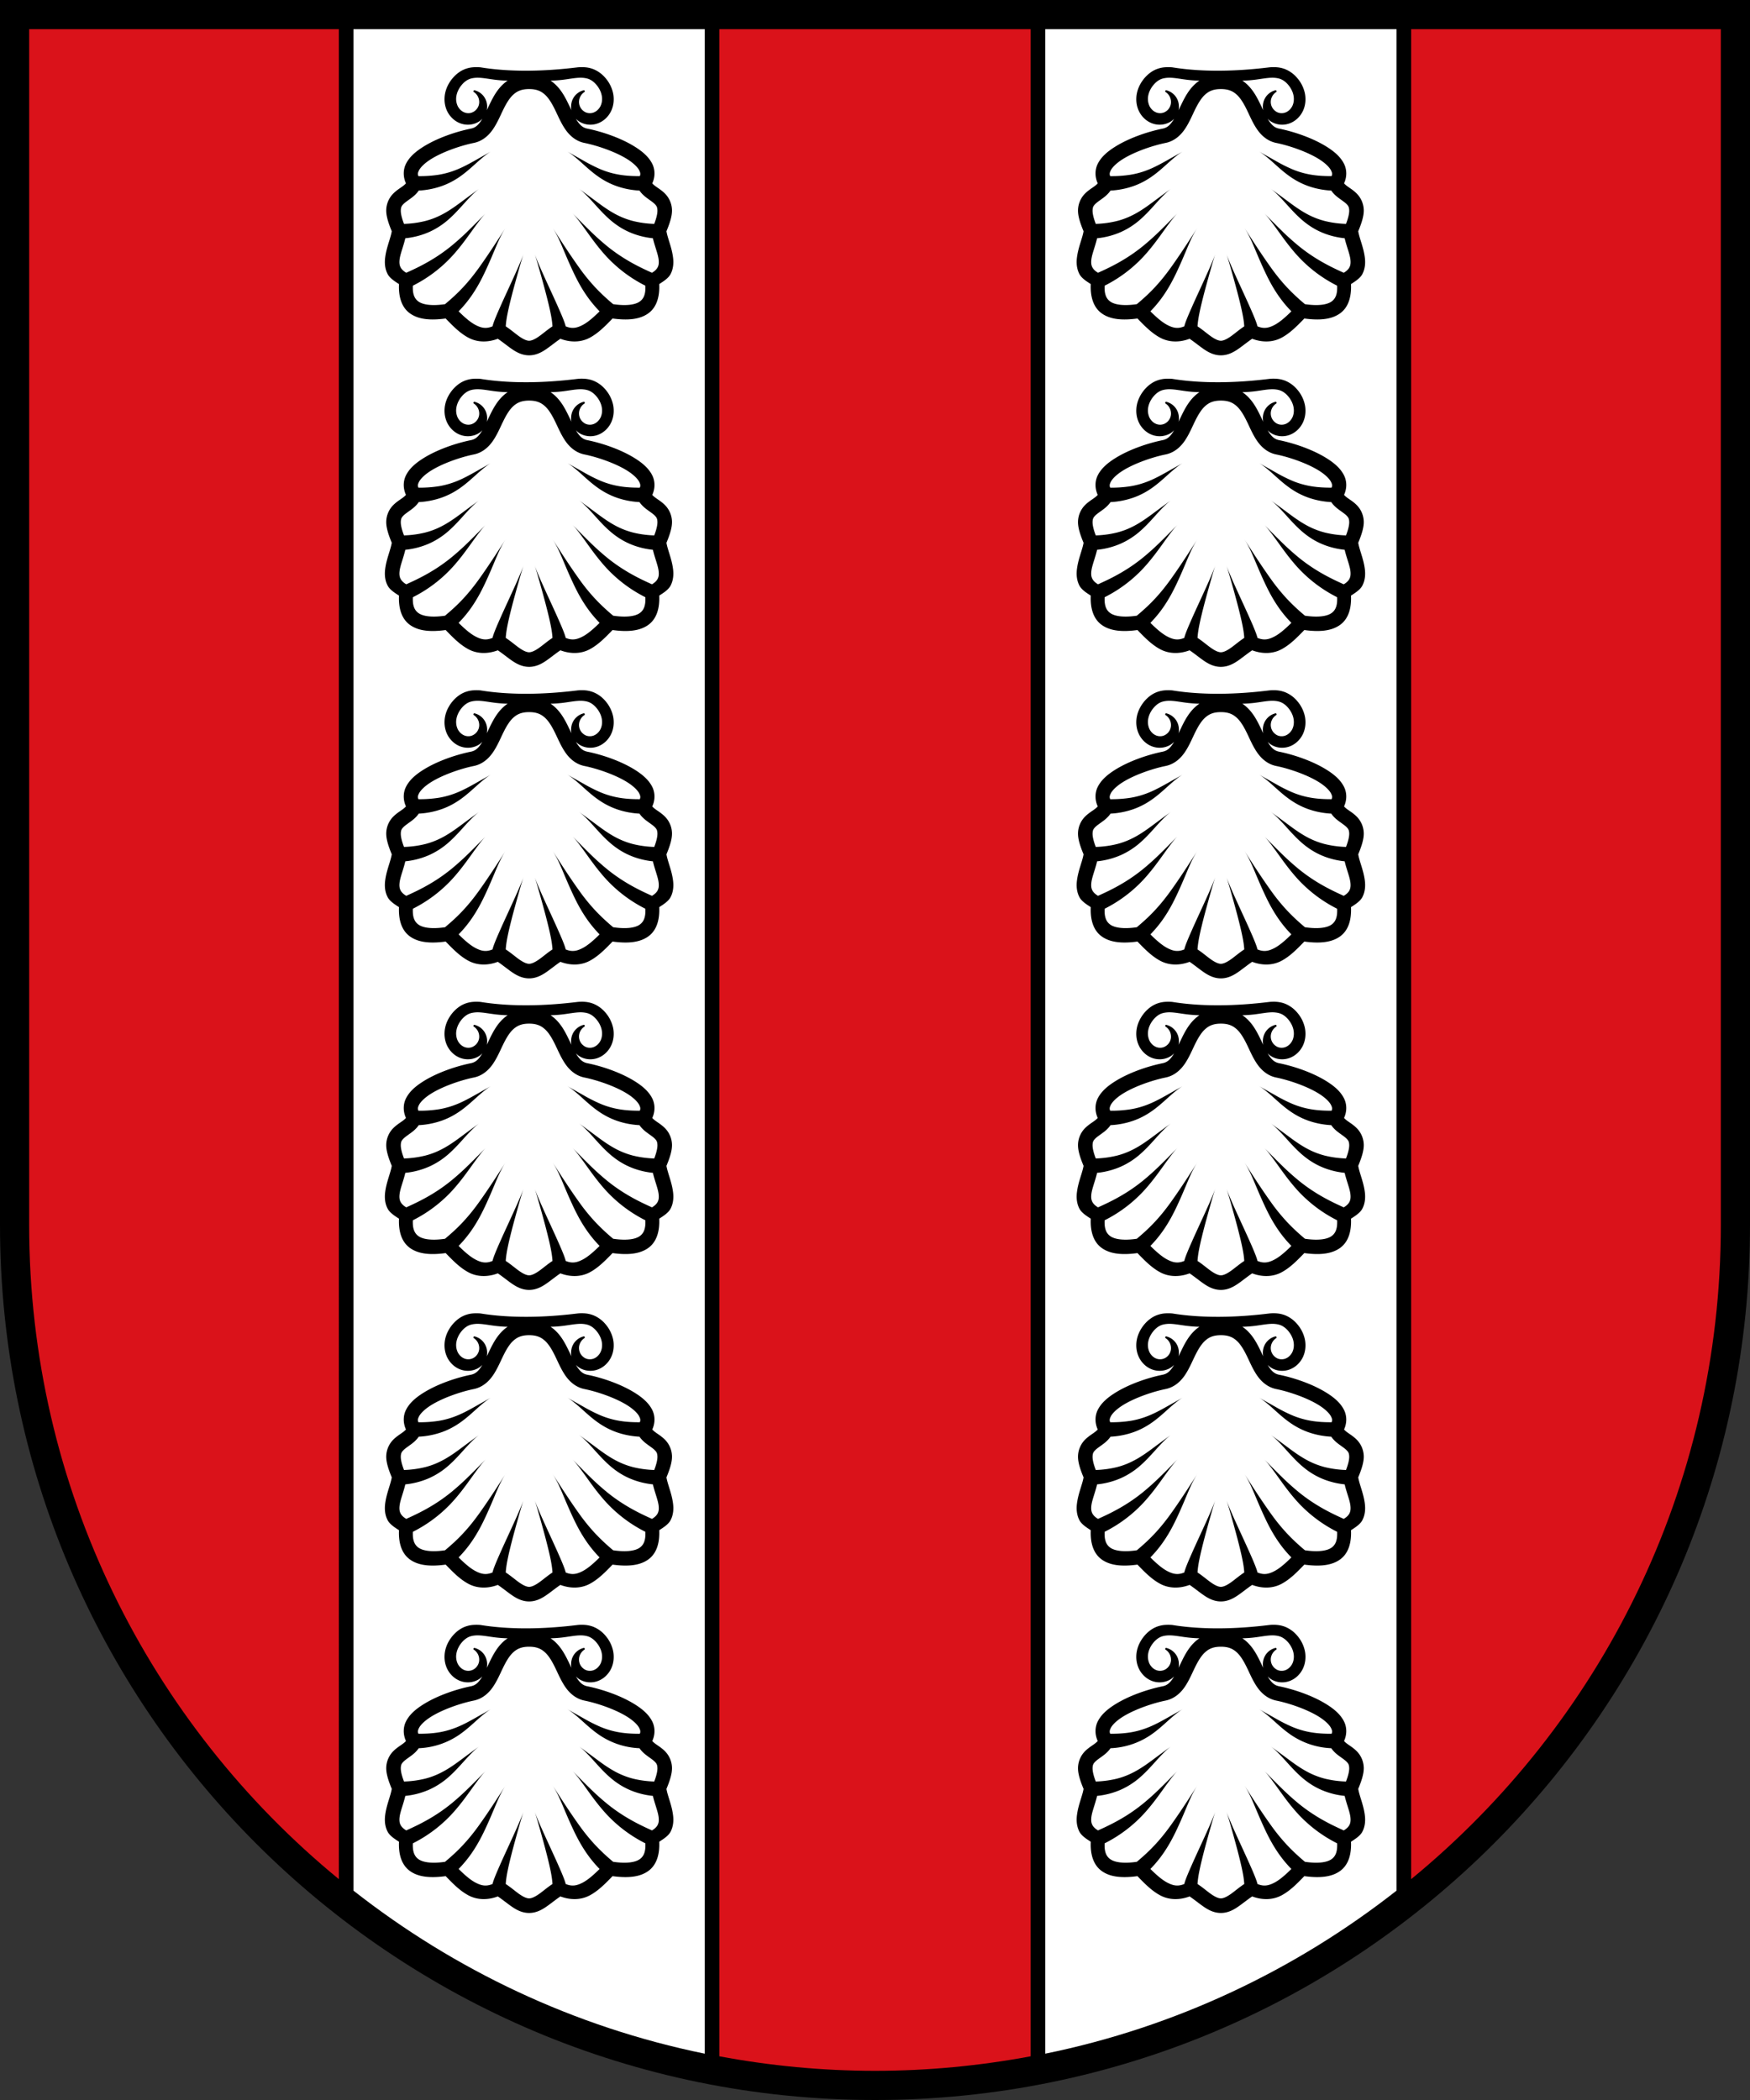 <svg width="120" height="144" xml:space="preserve" xmlns="http://www.w3.org/2000/svg"><rect width="100%" height="100%" fill="#333333" stroke="none"/><path d="M439.505 462.481v84c0 33.137 26.863 60 60 60s60-26.863 60-60v-84z" style="display:inline" transform="translate(-439.505 -462.481)"/><path style="display:inline;fill:#da121a;fill-opacity:1;stroke-width:1" d="M42 72v82c0 18.076 8.273 34.22 21.236 44.857V72H42zm47.326 0v139.004c3.462.644 7.026.996 10.674.996 3.648 0 7.212-.352 10.674-.996V72H89.326zm47.438 0v126.857C149.727 188.22 158 172.077 158 154V72h-21.236z" transform="translate(-40 -70)"/><path style="color:#000;display:inline;fill:#fff;stroke-width:2;-inkscape-stroke:none;paint-order:markers stroke fill" d="M71.674 2v138.824c8.958-1.83 17.154-5.739 24.09-11.181V2z"/><path style="color:#000;fill:#fff;stroke-width:2;-inkscape-stroke:none;paint-order:markers stroke fill" d="M24.236 2v127.643c6.936 5.442 15.132 9.35 24.09 11.181V2z"/><path style="color:#000;fill:#000;stroke-linejoin:round;stroke-miterlimit:24;paint-order:fill markers stroke" d="M39.87 4.604c-.088 0-.174.006-.254.013-2.299.284-4.618.333-6.668 0a3.24 3.24 0 0 0-.525-.002 2.011 2.011 0 0 0-.543.125c-.333.13-.617.356-.842.621-.247.293-.439.65-.518 1.05-.08.404-.038.838.145 1.214.095.197.227.371.383.514.163.15.354.264.56.334.222.075.451.093.662.066.235-.03.449-.115.627-.24.068-.05.126-.103.176-.156-.031.052-.062.107-.094.154-.207.303-.392.463-.69.523-.989.201-2.3.632-3.292 1.262-.496.315-.925.676-1.164 1.162-.194.394-.2.888.004 1.33a1.43 1.43 0 0 1-.22.194c-.18.135-.435.282-.675.53-.24.25-.443.634-.457 1.098-.012.405.145.899.379 1.461-.076.473-.36 1.09-.451 1.79-.047.36-.03.765.166 1.142.146.282.465.487.781.691-.038.838.161 1.582.748 2.006.602.435 1.442.491 2.453.354.484.499.975 1.01 1.58 1.328.578.303 1.29.328 1.994.062.246.162.51.375.82.602.361.263.786.533 1.327.533.54 0 .966-.27 1.326-.533.31-.227.575-.44.82-.602.706.266 1.417.241 1.995-.062.605-.318 1.096-.83 1.58-1.328 1.011.137 1.851.08 2.453-.354.587-.424.786-1.168.748-2.006.316-.204.635-.409.781-.69.195-.378.213-.783.166-1.144-.09-.698-.375-1.316-.451-1.789.234-.562.391-1.056.379-1.46a1.666 1.666 0 0 0-.457-1.098c-.24-.25-.495-.396-.676-.531a1.43 1.43 0 0 1-.219-.194c.205-.442.198-.936.004-1.33-.24-.486-.668-.847-1.164-1.162-.992-.63-2.303-1.06-3.293-1.262-.297-.06-.482-.22-.69-.523-.031-.047-.062-.102-.093-.154.05.053.108.106.176.156.178.125.392.21.627.24.21.027.44.009.662-.066.206-.07.397-.185.56-.334.156-.143.288-.317.383-.514.183-.376.225-.81.145-1.215a2.343 2.343 0 0 0-.518-1.049 2.132 2.132 0 0 0-.842-.62 2.011 2.011 0 0 0-.543-.126 2.652 2.652 0 0 0-.271-.011zm-7.172.726c.066-.002.132 0 .197.004.278.015.643.08.881.111.38.056.73.08 1.035.086-.109.072-.212.151-.304.237-.425.392-.686.88-.909 1.336-.077.158-.147.306-.218.455a1.216 1.216 0 0 0-.004-.506 1.132 1.132 0 0 0-.816-.857c-.084-.037-.138.088-.055.124a.818.818 0 0 1 .35.778.777.777 0 0 1-.386.568.67.67 0 0 1-.289.092.736.736 0 0 1-.312-.04.82.82 0 0 1-.277-.171.937.937 0 0 1-.206-.274 1.162 1.162 0 0 1-.085-.712c.045-.25.165-.495.335-.707.156-.194.334-.339.524-.42.106-.046.222-.073.344-.088.064-.009.13-.014.195-.016zm7.168 0c.066.002.13.007.195.016.121.015.238.042.344.088.19.081.368.226.523.42.171.212.29.457.336.707.047.253.015.508-.086.712a.937.937 0 0 1-.205.274.82.82 0 0 1-.277.172.736.736 0 0 1-.312.039.67.67 0 0 1-.381-.154.777.777 0 0 1-.238-.92.818.818 0 0 1 .294-.364c.083-.036.029-.16-.054-.125a1.132 1.132 0 0 0-.817.858c-.035.159-.04.333-.004.506-.071-.15-.14-.297-.218-.455-.223-.457-.484-.944-.909-1.336a2.405 2.405 0 0 0-.304-.237c.305-.007.655-.03 1.035-.086.238-.032.603-.096.88-.111.066-.004.132-.006.198-.004zm-3.584.777c.53 0 .832.15 1.098.395.265.245.48.617.687 1.041.207.424.401.894.692 1.318.29.425.718.819 1.316.94.877.178 2.137.604 2.957 1.125.41.26.698.547.803.76.074.151.1.25.037.392-.425 0-.895-.013-1.408-.1a5.778 5.778 0 0 1-1.3-.378 11.046 11.046 0 0 1-1.15-.582c-.465-.263-.874-.49-1.138-.643.296.171.603.424 1.025.803.295.264.634.577 1.016.855.396.29.828.535 1.338.719.556.2 1.116.292 1.595.316.148.217.333.377.498.5.236.177.437.305.553.426.116.12.173.201.18.432.006.188-.052.494-.22.926a6.988 6.988 0 0 1-1.45-.196 5.405 5.405 0 0 1-1.363-.558c-.43-.245-.827-.536-1.19-.807a90.78 90.78 0 0 0-1.178-.863c.31.223.617.536 1.045 1.01.297.328.64.717 1.03 1.064.404.361.85.672 1.388.91.56.248 1.128.375 1.627.426.13.556.341 1.051.39 1.435.032.238.013.41-.064.557-.06.117-.171.244-.388.375-.49-.221-1.047-.48-1.662-.844-.52-.308-.989-.635-1.444-1.006a18.1 18.1 0 0 1-1.207-1.091c-.398-.389-.955-.95-1.138-1.147.285.306.578.702.99 1.276.291.405.622.865 1.006 1.318a9.38 9.38 0 0 0 3 2.379c.029.587-.116.893-.383 1.086-.291.21-.89.32-1.824.181a13.803 13.803 0 0 1-1.25-1.173 13.242 13.242 0 0 1-1.069-1.317c-.777-1.083-1.484-2.208-1.857-2.785.554.857.717 1.522 1.426 3.037.255.545.53 1.062.869 1.563.314.465.643.854.95 1.166-.402.4-.793.744-1.157.935-.402.211-.731.278-1.166.096a2.506 2.506 0 0 0-.057-.193 5.605 5.605 0 0 0-.094-.258 16.22 16.22 0 0 0-.254-.606 50.557 50.557 0 0 0-.316-.71c-.287-.632-.447-.973-.734-1.604-.317-.699-.555-1.245-.674-1.596.104.305.296.97.488 1.664.15.54.316 1.157.447 1.7.065.268.121.517.166.744.048.237.08.439.098.605.01.089.018.165.02.229v.027c-.325.212-.606.456-.864.644-.305.223-.554.34-.736.34-.182 0-.431-.117-.736-.34-.258-.188-.54-.432-.864-.644v-.027c.002-.064.01-.14.02-.229a7.48 7.48 0 0 1 .098-.605c.045-.227.1-.476.166-.745.13-.542.297-1.16.447-1.699.192-.693.384-1.359.488-1.664-.12.351-.357.897-.674 1.596-.287.631-.447.972-.734 1.603-.115.253-.221.494-.317.711-.099.228-.186.432-.253.606-.037.093-.068.18-.094.258-.023.069-.042.132-.057.193-.435.182-.764.115-1.166-.096-.364-.191-.755-.535-1.158-.935a8.18 8.18 0 0 0 .951-1.166c.339-.501.614-1.018.87-1.563.708-1.515.87-2.18 1.425-3.037-.373.577-1.08 1.702-1.857 2.785-.344.478-.686.905-1.069 1.317-.473.509-.888.866-1.25 1.173-.934.139-1.533.03-1.824-.181-.267-.193-.412-.499-.383-1.086a9.38 9.38 0 0 0 3-2.38c.384-.452.714-.912 1.006-1.317.412-.574.705-.97.99-1.276-.183.197-.74.758-1.138 1.147a18.1 18.1 0 0 1-1.207 1.091c-.455.37-.923.698-1.444 1.006-.616.365-1.171.623-1.662.844-.217-.131-.328-.258-.388-.375-.077-.148-.096-.319-.065-.557.05-.384.26-.88.39-1.435a5.406 5.406 0 0 0 1.628-.426 5.248 5.248 0 0 0 1.388-.91c.39-.347.732-.736 1.03-1.065.428-.473.735-.786 1.045-1.01a90.78 90.78 0 0 0-1.178.864c-.363.27-.76.562-1.19.807-.439.25-.877.434-1.363.558a6.988 6.988 0 0 1-1.45.196c-.168-.432-.226-.738-.22-.926.007-.231.063-.311.18-.432.116-.12.317-.25.553-.426.164-.123.35-.283.498-.5a5.618 5.618 0 0 0 1.595-.316c.51-.184.942-.43 1.338-.719.382-.278.721-.591 1.016-.855.422-.379.729-.632 1.025-.803-.265.153-.673.38-1.138.643-.353.198-.739.409-1.15.582-.422.176-.84.301-1.3.379a8.357 8.357 0 0 1-1.408.1c-.063-.143-.038-.242.037-.393.105-.213.393-.5.803-.76.82-.521 2.08-.947 2.957-1.125.598-.121 1.026-.515 1.316-.94.29-.424.485-.894.692-1.318.207-.424.422-.796.687-1.041.266-.245.567-.395 1.098-.395zM39.87 25.965c-.088.001-.174.007-.254.014-2.299.284-4.618.333-6.668 0a3.266 3.266 0 0 0-.525-.002 2.011 2.011 0 0 0-.543.125c-.333.13-.617.356-.842.621-.247.293-.439.65-.518 1.05-.08.404-.038.838.145 1.214.095.197.227.371.383.514.163.15.354.264.56.334.222.075.451.093.662.066.235-.03.449-.115.627-.24.068-.05.126-.103.176-.156-.031.052-.062.107-.094.154-.207.303-.392.463-.69.523-.989.201-2.3.632-3.292 1.262-.496.315-.925.676-1.164 1.162-.194.394-.2.888.004 1.33a1.43 1.43 0 0 1-.22.194c-.18.135-.435.282-.675.53-.24.25-.443.634-.457 1.098-.012.405.145.899.379 1.461-.076.473-.36 1.09-.451 1.79-.047.36-.03.765.166 1.142.146.282.465.487.781.691-.038.838.161 1.582.748 2.006.602.435 1.442.491 2.453.354.484.499.975 1.01 1.58 1.328.578.303 1.29.328 1.994.062.246.162.51.375.82.602.361.263.786.533 1.327.533.54 0 .966-.27 1.326-.533.31-.227.575-.44.82-.602.706.266 1.417.241 1.995-.062.605-.318 1.096-.83 1.58-1.328 1.011.137 1.851.08 2.453-.354.587-.424.786-1.168.748-2.006.316-.204.635-.409.781-.69.195-.378.213-.783.166-1.144-.09-.698-.375-1.316-.451-1.789.234-.562.391-1.056.379-1.46a1.666 1.666 0 0 0-.457-1.098c-.24-.25-.495-.396-.676-.531a1.43 1.43 0 0 1-.219-.194c.205-.442.198-.936.004-1.33-.24-.486-.668-.847-1.164-1.162-.992-.63-2.303-1.061-3.293-1.262-.297-.06-.482-.22-.69-.523-.031-.047-.062-.102-.093-.154.05.053.108.106.176.156.178.125.392.21.627.24.21.027.44.009.662-.066.206-.07.397-.185.56-.334.156-.143.288-.317.383-.514.183-.376.225-.81.145-1.215a2.343 2.343 0 0 0-.518-1.049 2.132 2.132 0 0 0-.842-.62 2.011 2.011 0 0 0-.543-.126 2.666 2.666 0 0 0-.271-.011zm-7.172.727c.066-.002.132 0 .197.004.278.015.643.08.881.111.38.056.73.079 1.035.086-.109.072-.212.151-.304.237-.425.392-.686.88-.909 1.335l-.218.456a1.216 1.216 0 0 0-.004-.506 1.132 1.132 0 0 0-.816-.857c-.084-.037-.138.088-.055.124a.818.818 0 0 1 .35.778.777.777 0 0 1-.386.568.67.67 0 0 1-.289.092.736.736 0 0 1-.312-.04.82.82 0 0 1-.277-.171.937.937 0 0 1-.206-.274 1.162 1.162 0 0 1-.085-.712c.045-.25.165-.495.335-.708.156-.193.334-.338.524-.42.106-.045.222-.072.344-.087.064-.009.13-.014.195-.016zm7.168 0c.066.002.13.007.195.016.121.015.238.042.344.088.19.081.368.226.523.42.171.212.29.457.336.707.047.253.015.508-.086.712a.937.937 0 0 1-.205.274.82.82 0 0 1-.277.172.736.736 0 0 1-.312.039.67.67 0 0 1-.381-.155.777.777 0 0 1-.238-.92.818.818 0 0 1 .294-.363c.083-.036.029-.16-.054-.125a1.132 1.132 0 0 0-.817.858c-.035.159-.04.333-.004.506-.071-.15-.14-.297-.218-.456-.223-.456-.484-.943-.909-1.335a2.405 2.405 0 0 0-.304-.237 8.59 8.59 0 0 0 1.035-.086c.238-.032.603-.096.88-.111.066-.004.132-.006.198-.004zm-3.584.777c.53 0 .832.15 1.098.395.265.245.48.617.687 1.04.207.425.401.895.692 1.32.29.424.718.818 1.316.939.877.178 2.137.604 2.957 1.125.41.26.698.547.803.76.074.151.1.25.037.392-.425 0-.895-.013-1.408-.1a5.778 5.778 0 0 1-1.3-.378 11.046 11.046 0 0 1-1.15-.582c-.465-.263-.874-.49-1.138-.643.296.171.603.424 1.025.803.295.264.634.577 1.016.855.396.29.828.535 1.338.719.556.2 1.116.291 1.595.316.148.217.333.377.498.5.236.177.437.305.553.426.116.12.173.201.18.432.006.188-.052.494-.22.926a6.988 6.988 0 0 1-1.45-.196 5.405 5.405 0 0 1-1.363-.558c-.43-.245-.827-.536-1.19-.807a90.78 90.78 0 0 0-1.178-.863c.31.223.617.536 1.045 1.01.297.328.64.717 1.03 1.064.404.361.85.672 1.388.91.56.248 1.128.375 1.627.426.13.556.341 1.051.39 1.435.032.238.013.409-.064.557-.06.117-.171.244-.388.375-.49-.221-1.047-.48-1.662-.844-.52-.308-.989-.635-1.444-1.006a18.1 18.1 0 0 1-1.207-1.091c-.398-.389-.955-.95-1.138-1.147.285.306.578.702.99 1.276.291.405.622.865 1.006 1.318a9.38 9.38 0 0 0 3 2.379c.029.587-.116.893-.383 1.086-.291.21-.89.32-1.824.181a13.803 13.803 0 0 1-1.25-1.173 13.242 13.242 0 0 1-1.069-1.317c-.777-1.083-1.484-2.208-1.857-2.785.554.857.717 1.522 1.426 3.037.255.545.53 1.061.869 1.563.314.465.643.854.95 1.166-.402.4-.793.744-1.157.935-.402.211-.731.278-1.166.096a2.506 2.506 0 0 0-.057-.193 5.605 5.605 0 0 0-.094-.258 16.22 16.22 0 0 0-.254-.606 50.557 50.557 0 0 0-.316-.71c-.287-.632-.447-.973-.734-1.604-.317-.699-.555-1.245-.674-1.596.104.305.296.97.488 1.664.15.54.316 1.157.447 1.7.065.268.121.517.166.743.048.238.08.44.098.606.01.089.018.165.02.228v.028c-.325.212-.606.456-.864.644-.305.223-.554.34-.736.34-.182 0-.431-.117-.736-.34-.258-.188-.54-.432-.864-.644v-.028c.002-.063.01-.14.02-.228a7.48 7.48 0 0 1 .098-.606c.045-.226.1-.475.166-.744.13-.542.297-1.16.447-1.699.192-.693.384-1.359.488-1.664-.12.351-.357.897-.674 1.596-.287.631-.447.972-.734 1.603-.115.253-.221.494-.317.711-.099.228-.186.432-.253.606-.037.093-.068.179-.094.258-.023.069-.042.132-.057.193-.435.182-.764.115-1.166-.096-.364-.191-.755-.535-1.158-.935a8.18 8.18 0 0 0 .951-1.166c.339-.502.614-1.018.87-1.563.708-1.515.87-2.18 1.425-3.037-.373.577-1.08 1.702-1.857 2.785-.344.478-.686.905-1.069 1.317-.473.509-.888.866-1.25 1.173-.934.139-1.533.03-1.824-.181-.267-.193-.412-.499-.383-1.086a9.38 9.38 0 0 0 3-2.38c.384-.452.714-.912 1.006-1.317.412-.574.705-.97.99-1.276-.183.196-.74.758-1.138 1.147a18.1 18.1 0 0 1-1.207 1.091c-.455.37-.923.698-1.444 1.006-.616.365-1.171.623-1.662.844-.217-.131-.328-.258-.388-.375-.077-.148-.096-.319-.065-.557.05-.384.26-.88.39-1.435a5.406 5.406 0 0 0 1.628-.426 5.248 5.248 0 0 0 1.388-.91c.39-.347.732-.736 1.03-1.065.428-.473.735-.786 1.045-1.01a90.78 90.78 0 0 0-1.178.864c-.363.27-.76.562-1.19.807-.439.25-.877.434-1.363.558a6.988 6.988 0 0 1-1.45.196c-.168-.432-.226-.738-.22-.926.007-.231.063-.311.18-.432.116-.12.317-.25.553-.426.164-.123.35-.283.498-.5a5.618 5.618 0 0 0 1.595-.316c.51-.184.942-.43 1.338-.719.382-.278.721-.591 1.016-.855.422-.379.729-.632 1.025-.803-.265.153-.673.38-1.138.643-.353.198-.739.409-1.15.582-.422.176-.84.3-1.3.378a8.357 8.357 0 0 1-1.408.1c-.063-.142-.038-.24.037-.392.105-.213.393-.5.803-.76.82-.521 2.08-.947 2.957-1.125.598-.121 1.026-.515 1.316-.94.29-.424.485-.894.692-1.318.207-.424.422-.796.687-1.041.266-.245.567-.395 1.098-.395zM39.87 47.327c-.088.001-.174.007-.254.014-2.299.284-4.618.333-6.668 0a3.266 3.266 0 0 0-.525-.002 2.011 2.011 0 0 0-.543.125c-.333.13-.617.355-.842.621-.247.293-.439.65-.518 1.05-.08.404-.038.838.145 1.214.095.197.227.371.383.514.163.15.354.264.56.334.222.075.451.093.662.066.235-.03.449-.115.627-.24.068-.05.126-.103.176-.156-.031.052-.062.107-.094.154-.207.303-.392.463-.69.523-.989.201-2.3.632-3.292 1.262-.496.315-.925.676-1.164 1.162-.194.394-.2.888.004 1.33a1.43 1.43 0 0 1-.22.194c-.18.135-.435.282-.675.53-.24.25-.443.634-.457 1.098-.012.405.145.899.379 1.461-.076.473-.36 1.09-.451 1.79-.047.36-.03.765.166 1.142.146.282.465.487.781.691-.038.838.161 1.582.748 2.006.602.435 1.442.491 2.453.354.484.498.975 1.01 1.58 1.328.578.303 1.29.328 1.994.062.246.162.51.375.82.602.361.263.786.533 1.327.533.54 0 .966-.27 1.326-.533.31-.227.575-.44.82-.602.706.266 1.417.241 1.995-.062.605-.318 1.096-.83 1.58-1.328 1.011.137 1.851.08 2.453-.354.587-.424.786-1.168.748-2.006.316-.204.635-.409.781-.69.195-.378.213-.783.166-1.144-.09-.698-.375-1.316-.451-1.789.234-.562.391-1.056.379-1.46a1.666 1.666 0 0 0-.457-1.098c-.24-.25-.495-.396-.676-.531a1.43 1.43 0 0 1-.219-.194c.205-.442.198-.936.004-1.33-.24-.486-.668-.847-1.164-1.162-.992-.63-2.303-1.061-3.293-1.262-.297-.06-.482-.22-.69-.523-.031-.047-.062-.102-.093-.154.05.053.108.106.176.156.178.125.392.21.627.24.21.027.44.009.662-.066.206-.07.397-.185.56-.334.156-.143.288-.317.383-.514.183-.376.225-.81.145-1.215a2.343 2.343 0 0 0-.518-1.049 2.132 2.132 0 0 0-.842-.62 2.011 2.011 0 0 0-.543-.126 2.666 2.666 0 0 0-.271-.012zm-7.172.727c.066-.002.132 0 .197.004.278.015.643.08.881.111.38.055.73.079 1.035.086-.109.072-.212.151-.304.237-.425.392-.686.88-.909 1.335l-.218.456a1.216 1.216 0 0 0-.004-.506 1.132 1.132 0 0 0-.816-.857c-.084-.037-.138.088-.055.124a.818.818 0 0 1 .35.778.777.777 0 0 1-.386.568.67.67 0 0 1-.289.092.736.736 0 0 1-.312-.04.82.82 0 0 1-.277-.171.937.937 0 0 1-.206-.274 1.162 1.162 0 0 1-.085-.712c.045-.25.165-.495.335-.708.156-.193.334-.338.524-.42.106-.045.222-.072.344-.087.064-.009.13-.014.195-.016zm7.168 0c.066.002.13.007.195.016.121.015.238.042.344.088.19.081.368.226.523.42.171.212.29.457.336.707.047.253.015.508-.086.712a.937.937 0 0 1-.205.274.82.82 0 0 1-.277.172.736.736 0 0 1-.312.039.67.67 0 0 1-.381-.155.777.777 0 0 1-.238-.92.818.818 0 0 1 .294-.363c.083-.036.029-.16-.054-.125a1.132 1.132 0 0 0-.817.858c-.035.159-.04.333-.004.506-.071-.15-.14-.297-.218-.456-.223-.456-.484-.943-.909-1.335a2.405 2.405 0 0 0-.304-.237 8.59 8.59 0 0 0 1.035-.086c.238-.032.603-.096.88-.111.066-.004.132-.006.198-.004zm-3.584.777c.53 0 .832.15 1.098.395.265.245.48.617.687 1.04.207.425.401.895.692 1.32.29.424.718.818 1.316.939.877.178 2.137.604 2.957 1.125.41.26.698.547.803.76.074.151.1.25.037.392-.425 0-.895-.013-1.408-.1a5.778 5.778 0 0 1-1.3-.378 11.046 11.046 0 0 1-1.15-.582c-.465-.263-.874-.49-1.138-.643.296.171.603.424 1.025.803.295.264.634.577 1.016.855.396.29.828.535 1.338.719.556.2 1.116.291 1.595.316.148.217.333.377.498.5.236.177.437.305.553.426.116.12.173.201.18.432.006.188-.052.494-.22.926a6.988 6.988 0 0 1-1.45-.196 5.405 5.405 0 0 1-1.363-.558c-.43-.245-.827-.536-1.19-.807a90.78 90.78 0 0 0-1.178-.863c.31.223.617.536 1.045 1.01.297.328.64.717 1.03 1.064.404.361.85.672 1.388.91.56.248 1.128.375 1.627.426.13.556.341 1.051.39 1.435.032.238.013.409-.064.557-.06.117-.171.244-.388.375-.49-.221-1.047-.48-1.662-.844-.52-.308-.989-.635-1.444-1.006a18.1 18.1 0 0 1-1.207-1.091c-.398-.389-.955-.95-1.138-1.147.285.306.578.702.99 1.276.291.405.622.865 1.006 1.318a9.38 9.38 0 0 0 3 2.379c.029.587-.116.893-.383 1.086-.291.21-.89.32-1.824.181a13.803 13.803 0 0 1-1.25-1.173 13.242 13.242 0 0 1-1.069-1.317c-.777-1.083-1.484-2.208-1.857-2.785.554.857.717 1.522 1.426 3.037.255.545.53 1.061.869 1.563.314.465.643.854.95 1.166-.402.4-.793.744-1.157.935-.402.211-.731.278-1.166.096a2.506 2.506 0 0 0-.057-.194 5.605 5.605 0 0 0-.094-.257 16.22 16.22 0 0 0-.254-.606 50.557 50.557 0 0 0-.316-.71c-.287-.632-.447-.973-.734-1.604-.317-.699-.555-1.245-.674-1.596.104.305.296.97.488 1.664.15.54.316 1.157.447 1.7.065.268.121.517.166.743.048.238.08.44.098.606.01.089.018.165.02.228v.028c-.325.212-.606.456-.864.644-.305.223-.554.34-.736.34-.182 0-.431-.117-.736-.34-.258-.188-.54-.432-.864-.644v-.028c.002-.063.01-.14.02-.228a7.48 7.48 0 0 1 .098-.606c.045-.226.1-.475.166-.744.13-.542.297-1.16.447-1.699.192-.693.384-1.359.488-1.664-.12.351-.357.897-.674 1.596-.287.631-.447.972-.734 1.603-.115.253-.221.494-.317.711-.099.228-.186.432-.253.606-.037.093-.068.179-.094.257-.023.07-.042.133-.057.194-.435.182-.764.115-1.166-.096-.364-.191-.755-.535-1.158-.935a8.18 8.18 0 0 0 .951-1.166c.339-.502.614-1.018.87-1.563.708-1.515.87-2.18 1.425-3.037-.373.577-1.08 1.702-1.857 2.785-.344.478-.686.905-1.069 1.317-.473.509-.888.866-1.25 1.173-.934.139-1.533.03-1.824-.181-.267-.193-.412-.499-.383-1.086a9.38 9.38 0 0 0 3-2.38c.384-.452.714-.912 1.006-1.317.412-.574.705-.97.99-1.276-.183.196-.74.758-1.138 1.147a18.1 18.1 0 0 1-1.207 1.091c-.455.37-.923.698-1.444 1.006-.616.365-1.171.623-1.662.844-.217-.131-.328-.258-.388-.375-.077-.148-.096-.319-.065-.557.05-.384.26-.88.39-1.435a5.406 5.406 0 0 0 1.628-.426 5.248 5.248 0 0 0 1.388-.91c.39-.347.732-.736 1.03-1.065.428-.473.735-.786 1.045-1.01a90.78 90.78 0 0 0-1.178.864c-.363.27-.76.562-1.19.807-.439.25-.877.434-1.363.558a6.988 6.988 0 0 1-1.45.196c-.168-.432-.226-.738-.22-.926.007-.231.063-.311.18-.432.116-.12.317-.25.553-.426.164-.123.35-.283.498-.5a5.618 5.618 0 0 0 1.595-.316c.51-.184.942-.43 1.338-.719.382-.278.721-.591 1.016-.855.422-.379.729-.632 1.025-.803-.265.153-.673.38-1.138.643-.353.198-.739.409-1.15.582-.422.176-.84.3-1.3.378a8.357 8.357 0 0 1-1.408.1c-.063-.142-.038-.24.037-.392.105-.213.393-.5.803-.76.82-.521 2.08-.947 2.957-1.125.598-.121 1.026-.515 1.316-.94.29-.424.485-.894.692-1.318.207-.424.422-.796.687-1.041.266-.245.567-.395 1.098-.395zM39.87 68.69c-.088 0-.174.006-.254.013-2.299.284-4.618.333-6.668 0a3.266 3.266 0 0 0-.525-.002 2.011 2.011 0 0 0-.543.125c-.333.13-.617.355-.842.621-.247.293-.439.65-.518 1.05-.08.404-.038.838.145 1.214.095.197.227.371.383.514.163.15.354.264.56.334.222.075.451.093.662.066.235-.03.449-.115.627-.24.068-.05.126-.103.176-.156-.031.052-.062.107-.094.154-.207.303-.392.463-.69.523-.989.201-2.3.632-3.292 1.262-.496.315-.925.676-1.164 1.162-.194.394-.2.888.004 1.33a1.43 1.43 0 0 1-.22.194c-.18.135-.435.282-.675.53-.24.25-.443.634-.457 1.098-.012.405.145.899.379 1.461-.076.473-.36 1.09-.451 1.79-.047.36-.03.765.166 1.142.146.282.465.487.781.691-.038.838.161 1.582.748 2.006.602.435 1.442.491 2.453.354.484.498.975 1.01 1.58 1.328.578.303 1.29.328 1.994.062.246.162.51.375.82.602.361.263.786.533 1.327.533.54 0 .966-.27 1.326-.533.31-.227.575-.44.82-.602.706.266 1.417.241 1.995-.062.605-.318 1.096-.83 1.58-1.328 1.011.137 1.851.08 2.453-.354.587-.424.786-1.168.748-2.006.316-.204.635-.409.781-.691.195-.377.213-.782.166-1.143-.09-.698-.375-1.316-.451-1.789.234-.562.391-1.056.379-1.46a1.666 1.666 0 0 0-.457-1.098c-.24-.25-.495-.396-.676-.531a1.43 1.43 0 0 1-.219-.194c.205-.442.198-.936.004-1.33-.24-.486-.668-.847-1.164-1.162-.992-.63-2.303-1.061-3.293-1.262-.297-.06-.482-.22-.69-.523-.031-.047-.062-.102-.093-.154.05.053.108.106.176.156.178.125.392.21.627.24.21.027.44.009.662-.066.206-.07.397-.185.56-.334.156-.143.288-.317.383-.514.183-.376.225-.81.145-1.215a2.343 2.343 0 0 0-.518-1.049 2.132 2.132 0 0 0-.842-.62 2.011 2.011 0 0 0-.543-.126 2.663 2.663 0 0 0-.271-.012zm-7.172.726c.066-.002.132 0 .197.004.278.015.643.08.881.111.38.055.73.079 1.035.086-.109.072-.212.151-.304.237-.425.392-.686.88-.909 1.335l-.218.456a1.216 1.216 0 0 0-.004-.506 1.132 1.132 0 0 0-.816-.857c-.084-.037-.138.088-.055.124a.818.818 0 0 1 .35.778.777.777 0 0 1-.386.568.67.67 0 0 1-.289.092.736.736 0 0 1-.312-.04.82.82 0 0 1-.277-.171.937.937 0 0 1-.206-.274 1.162 1.162 0 0 1-.085-.713c.045-.25.165-.494.335-.707.156-.193.334-.338.524-.42.106-.045.222-.072.344-.087.064-.009.13-.014.195-.016zm7.168 0c.066.002.13.007.195.016.121.015.238.042.344.088.19.081.368.226.523.42.171.212.29.456.336.707.047.253.015.508-.086.712a.937.937 0 0 1-.205.274.82.82 0 0 1-.277.172.736.736 0 0 1-.312.039.67.67 0 0 1-.381-.155.777.777 0 0 1-.238-.92.818.818 0 0 1 .294-.363c.083-.036.029-.16-.054-.125a1.132 1.132 0 0 0-.817.858c-.035.159-.04.333-.004.506-.071-.15-.14-.297-.218-.456-.223-.456-.484-.943-.909-1.335a2.405 2.405 0 0 0-.304-.237 8.59 8.59 0 0 0 1.035-.086c.238-.032.603-.096.88-.111.066-.004.132-.006.198-.004zm-3.584.777c.53 0 .832.15 1.098.395.265.245.48.617.687 1.04.207.425.401.895.692 1.32.29.424.718.818 1.316.939.877.178 2.137.604 2.957 1.125.41.26.698.547.803.76.074.151.1.25.037.392-.425 0-.895-.013-1.408-.1a5.778 5.778 0 0 1-1.3-.378 11.046 11.046 0 0 1-1.15-.582c-.465-.263-.874-.49-1.138-.643.296.171.603.424 1.025.803.295.264.634.577 1.016.855.396.29.828.535 1.338.719.556.2 1.116.291 1.595.316.148.217.333.377.498.5.236.177.437.305.553.426.116.12.173.201.18.432.006.188-.052.494-.22.926a6.988 6.988 0 0 1-1.45-.196 5.405 5.405 0 0 1-1.363-.558c-.43-.245-.827-.536-1.19-.807a90.78 90.78 0 0 0-1.178-.863c.31.223.617.536 1.045 1.01.297.328.64.717 1.03 1.064.404.361.85.672 1.388.91.56.248 1.128.375 1.627.426.13.556.341 1.051.39 1.435.032.238.013.409-.064.557-.06.117-.171.244-.388.375-.49-.221-1.047-.48-1.662-.844-.52-.308-.989-.635-1.444-1.006a18.1 18.1 0 0 1-1.207-1.091c-.398-.389-.955-.95-1.138-1.147.285.306.578.702.99 1.276.291.405.622.865 1.006 1.318a9.38 9.38 0 0 0 3 2.379c.029.587-.116.893-.383 1.086-.291.21-.89.32-1.824.181a13.803 13.803 0 0 1-1.25-1.173 13.242 13.242 0 0 1-1.069-1.317c-.777-1.083-1.484-2.208-1.857-2.785.554.857.717 1.522 1.426 3.037.255.545.53 1.061.869 1.563.314.465.643.854.95 1.166-.402.4-.793.744-1.157.935-.402.211-.731.278-1.166.096a2.504 2.504 0 0 0-.057-.194 5.593 5.593 0 0 0-.094-.257 16.224 16.224 0 0 0-.254-.606 50.603 50.603 0 0 0-.316-.71c-.287-.632-.447-.973-.734-1.604-.317-.699-.555-1.245-.674-1.596.104.305.296.97.488 1.664.15.54.316 1.157.447 1.7.065.268.121.517.166.743.048.238.08.44.098.606.01.089.018.165.02.228v.028c-.325.212-.606.456-.864.644-.305.223-.554.34-.736.34-.182 0-.431-.117-.736-.34-.258-.188-.54-.432-.864-.644v-.028c.002-.063.01-.14.02-.228a7.48 7.48 0 0 1 .098-.606c.045-.226.1-.475.166-.744.13-.542.297-1.16.447-1.699.192-.693.384-1.359.488-1.664-.12.351-.357.897-.674 1.596-.287.631-.447.972-.734 1.603-.115.253-.221.494-.317.711-.099.228-.186.432-.253.606-.037.093-.068.179-.094.257a2.51 2.51 0 0 0-.057.194c-.435.182-.764.115-1.166-.096-.364-.191-.755-.535-1.158-.935.308-.312.637-.701.951-1.166.339-.502.614-1.018.87-1.563.708-1.515.87-2.18 1.425-3.037-.373.577-1.08 1.702-1.857 2.785-.344.478-.686.905-1.069 1.317-.473.509-.888.866-1.25 1.173-.934.139-1.533.03-1.824-.181-.267-.193-.412-.499-.383-1.086a9.38 9.38 0 0 0 3-2.38c.384-.452.714-.912 1.006-1.317.412-.574.705-.97.99-1.276-.183.196-.74.758-1.138 1.147a18.1 18.1 0 0 1-1.207 1.091c-.455.37-.923.698-1.444 1.006-.616.364-1.171.623-1.662.844-.217-.131-.328-.258-.388-.375-.077-.148-.096-.319-.065-.557.05-.384.26-.88.39-1.435a5.406 5.406 0 0 0 1.628-.426 5.248 5.248 0 0 0 1.388-.91c.39-.347.732-.736 1.03-1.065.428-.473.735-.786 1.045-1.01a90.78 90.78 0 0 0-1.178.864c-.363.27-.76.562-1.19.807-.439.25-.877.434-1.363.558a6.988 6.988 0 0 1-1.45.196c-.168-.432-.226-.738-.22-.926.007-.231.063-.311.18-.432.116-.12.317-.25.553-.426.164-.123.35-.283.498-.5a5.618 5.618 0 0 0 1.595-.316c.51-.184.942-.43 1.338-.719.382-.278.721-.591 1.016-.855.422-.379.729-.632 1.025-.803-.265.153-.673.38-1.138.643-.353.198-.739.409-1.15.582-.422.176-.84.3-1.3.378a8.357 8.357 0 0 1-1.408.1c-.063-.142-.038-.24.037-.393.105-.212.393-.499.803-.76.82-.52 2.08-.946 2.957-1.124.598-.121 1.026-.515 1.316-.94.29-.424.485-.894.692-1.318.207-.424.422-.796.687-1.041.266-.245.567-.395 1.098-.395zM39.87 90.051c-.088.001-.174.006-.254.014-2.299.284-4.618.333-6.668 0a3.347 3.347 0 0 0-.525-.002 2.01 2.01 0 0 0-.543.125c-.333.13-.617.356-.842.621-.247.293-.439.65-.518 1.05-.08.404-.038.838.145 1.214.095.197.227.371.383.514.163.15.354.264.56.334.222.075.451.093.662.066.235-.03.449-.115.627-.24.068-.05.126-.103.176-.156-.031.052-.062.107-.094.154-.207.303-.392.463-.69.523-.989.201-2.3.632-3.292 1.262-.496.315-.925.676-1.164 1.162-.194.394-.2.888.004 1.33a1.43 1.43 0 0 1-.22.194c-.18.135-.435.282-.675.53-.24.25-.443.635-.457 1.099-.012.404.145.898.379 1.46-.076.473-.36 1.09-.451 1.79-.047.36-.03.765.166 1.142.146.282.465.487.781.692-.038.837.161 1.581.748 2.005.602.435 1.442.491 2.453.354.484.499.975 1.01 1.58 1.328.578.303 1.29.328 1.994.063.246.161.51.375.82.601.361.263.786.533 1.327.533.54 0 .966-.27 1.326-.533.31-.226.575-.44.82-.601.706.265 1.417.24 1.995-.063.605-.317 1.096-.83 1.58-1.328 1.011.137 1.851.08 2.453-.354.587-.424.786-1.168.748-2.005.316-.205.635-.41.781-.692.195-.377.213-.782.166-1.142-.09-.7-.375-1.317-.451-1.79.234-.562.391-1.056.379-1.46a1.666 1.666 0 0 0-.457-1.098c-.24-.25-.495-.396-.676-.531a1.43 1.43 0 0 1-.219-.194c.205-.442.198-.936.004-1.33-.24-.486-.668-.847-1.164-1.162-.992-.63-2.303-1.06-3.293-1.262-.297-.06-.482-.22-.69-.523-.031-.047-.062-.102-.093-.154.05.053.108.107.176.156.178.125.392.21.627.24.21.027.44.01.662-.066a1.59 1.59 0 0 0 .56-.334c.156-.143.288-.317.383-.514.183-.376.225-.81.145-1.215a2.343 2.343 0 0 0-.518-1.049 2.132 2.132 0 0 0-.842-.62 2.01 2.01 0 0 0-.543-.126 2.537 2.537 0 0 0-.271-.011zm-7.172.727c.066-.002.132 0 .197.004.278.015.643.08.881.111.38.055.73.079 1.035.086-.109.072-.212.15-.304.236-.425.393-.686.88-.909 1.336l-.218.455a1.216 1.216 0 0 0-.004-.505 1.132 1.132 0 0 0-.816-.857c-.084-.037-.138.088-.055.124a.818.818 0 0 1 .35.777.777.777 0 0 1-.386.569.73.73 0 0 1-.602.053.821.821 0 0 1-.276-.172.936.936 0 0 1-.206-.274 1.162 1.162 0 0 1-.085-.713c.045-.25.165-.494.335-.707.156-.193.334-.338.524-.42.106-.045.222-.072.344-.087.064-.008.13-.014.195-.016zm7.168 0c.066.002.13.007.195.015.121.016.238.043.344.088.19.082.368.227.523.42.171.213.29.457.336.707.047.254.015.508-.086.713a.937.937 0 0 1-.205.274.82.82 0 0 1-.277.172.737.737 0 0 1-.312.039.668.668 0 0 1-.381-.155.777.777 0 0 1-.238-.92.818.818 0 0 1 .294-.363c.083-.036.029-.16-.054-.125a1.132 1.132 0 0 0-.817.858c-.035.159-.04.333-.004.505-.071-.148-.14-.296-.218-.455-.223-.456-.484-.943-.909-1.336a2.407 2.407 0 0 0-.304-.236c.305-.007.655-.03 1.035-.086.238-.032.603-.096.88-.111.066-.004.132-.006.198-.004zm-3.584.777c.53 0 .832.15 1.098.395.265.245.48.617.687 1.04.207.425.401.894.692 1.32.29.424.718.817 1.316.939.877.177 2.137.604 2.957 1.125.41.26.698.546.803.76.074.151.1.25.037.392-.425 0-.895-.013-1.408-.1a5.78 5.78 0 0 1-1.3-.379 11.049 11.049 0 0 1-1.15-.582c-.465-.262-.874-.49-1.138-.642.296.17.603.424 1.025.803.295.264.634.577 1.016.855.396.29.828.535 1.338.719.556.2 1.116.291 1.595.316.148.216.333.377.498.5.236.177.437.305.553.426.116.12.173.2.18.432.006.188-.052.494-.22.925a6.989 6.989 0 0 1-1.45-.195 5.405 5.405 0 0 1-1.363-.559c-.43-.244-.827-.535-1.19-.806-.48-.359-.903-.666-1.178-.863.31.223.617.536 1.045 1.01.297.327.64.716 1.03 1.064.404.361.85.672 1.388.91.56.248 1.128.375 1.627.426.13.555.341 1.051.39 1.435.032.238.013.409-.064.557-.06.117-.171.244-.388.375-.49-.222-1.047-.48-1.662-.844-.52-.308-.989-.635-1.444-1.006a18.1 18.1 0 0 1-1.207-1.092c-.398-.388-.955-.95-1.138-1.146.285.306.578.702.99 1.275.291.406.622.866 1.006 1.319a9.38 9.38 0 0 0 3 2.379c.029.587-.116.893-.383 1.086-.291.21-.89.32-1.824.181a13.803 13.803 0 0 1-1.25-1.174 13.242 13.242 0 0 1-1.069-1.316c-.777-1.083-1.484-2.208-1.857-2.785.554.857.717 1.522 1.426 3.037.255.545.53 1.061.869 1.562.314.465.643.855.95 1.166-.402.4-.793.745-1.157.936-.402.211-.731.278-1.166.096a2.504 2.504 0 0 0-.057-.194 5.593 5.593 0 0 0-.094-.257 16.224 16.224 0 0 0-.254-.606 50.603 50.603 0 0 0-.316-.71c-.287-.632-.447-.973-.734-1.604-.317-.699-.555-1.245-.674-1.596.104.305.296.97.488 1.664.15.54.316 1.156.447 1.7.065.268.121.517.166.743.048.238.08.44.098.606.01.089.018.164.02.228v.028c-.325.212-.606.456-.864.644-.305.223-.554.34-.736.34-.182 0-.431-.117-.736-.34-.258-.188-.54-.432-.864-.644v-.028c.002-.064.01-.14.02-.228a7.48 7.48 0 0 1 .098-.606c.045-.226.1-.475.166-.744.13-.543.297-1.16.447-1.699.192-.693.384-1.359.488-1.664-.12.35-.357.897-.674 1.596-.287.63-.447.972-.734 1.603-.115.253-.221.494-.317.711-.099.228-.186.432-.253.606-.037.093-.068.179-.094.257a2.51 2.51 0 0 0-.057.194c-.435.182-.764.115-1.166-.096-.364-.191-.755-.535-1.158-.936a8.18 8.18 0 0 0 .951-1.166c.339-.5.614-1.017.87-1.562.708-1.515.87-2.18 1.425-3.037-.373.577-1.08 1.702-1.857 2.785-.344.478-.686.905-1.069 1.316-.473.51-.888.867-1.25 1.174-.934.139-1.533.029-1.824-.181-.267-.193-.412-.5-.383-1.086a9.38 9.38 0 0 0 3-2.38c.384-.452.714-.912 1.006-1.318.412-.573.705-.969.99-1.275a49.5 49.5 0 0 1-1.138 1.146 18.1 18.1 0 0 1-1.207 1.092c-.455.37-.923.698-1.444 1.006-.616.364-1.171.622-1.662.844-.217-.131-.328-.258-.388-.375-.077-.148-.096-.319-.065-.557.05-.384.26-.88.39-1.435a5.406 5.406 0 0 0 1.628-.426 5.248 5.248 0 0 0 1.388-.91c.39-.348.732-.737 1.03-1.065.428-.473.735-.786 1.045-1.01-.275.198-.698.505-1.178.864-.363.27-.76.562-1.19.806-.439.25-.877.435-1.363.559a6.988 6.988 0 0 1-1.45.195c-.168-.43-.226-.737-.22-.925.007-.231.063-.311.18-.432.116-.12.317-.25.553-.426.164-.123.35-.284.498-.5a5.616 5.616 0 0 0 1.595-.316c.51-.184.942-.43 1.338-.719.382-.278.721-.591 1.016-.855.422-.379.729-.632 1.025-.803-.265.152-.673.38-1.138.642-.353.199-.739.41-1.15.582-.422.177-.84.302-1.3.38a8.363 8.363 0 0 1-1.408.099c-.063-.142-.038-.24.037-.393.105-.213.393-.5.803-.76.82-.52 2.08-.947 2.957-1.124.598-.122 1.026-.515 1.316-.94.29-.425.485-.894.692-1.318.207-.424.422-.796.687-1.041.266-.245.567-.395 1.098-.395zM39.87 111.413c-.088.001-.174.006-.254.014-2.299.284-4.618.333-6.668 0a3.347 3.347 0 0 0-.525-.002 2.01 2.01 0 0 0-.543.125c-.333.13-.617.356-.842.621-.247.293-.439.65-.518 1.05-.08.404-.038.838.145 1.214.095.197.227.371.383.514.163.15.354.264.56.334.222.075.451.093.662.066.235-.03.449-.115.627-.24.068-.05.126-.103.176-.156-.031.052-.062.107-.094.154-.207.303-.392.463-.69.523-.989.201-2.3.632-3.292 1.262-.496.315-.925.676-1.164 1.162-.194.394-.2.888.004 1.33a1.43 1.43 0 0 1-.22.194c-.18.135-.435.282-.675.53-.24.25-.443.634-.457 1.099-.012.404.145.898.379 1.46-.076.473-.36 1.09-.451 1.79-.047.36-.03.765.166 1.142.146.282.465.487.781.692-.038.837.161 1.581.748 2.005.602.435 1.442.491 2.453.354.484.499.975 1.01 1.58 1.328.578.303 1.29.328 1.994.063.246.161.51.375.82.601.361.263.786.533 1.327.533.54 0 .966-.27 1.326-.533.31-.226.575-.44.82-.601.706.265 1.417.24 1.995-.063.605-.317 1.096-.83 1.58-1.328 1.011.137 1.851.08 2.453-.354.587-.424.786-1.168.748-2.005.316-.205.635-.41.781-.692.195-.377.213-.782.166-1.142-.09-.7-.375-1.317-.451-1.79.234-.562.391-1.056.379-1.46a1.666 1.666 0 0 0-.457-1.098c-.24-.25-.495-.396-.676-.531a1.43 1.43 0 0 1-.219-.194c.205-.442.198-.936.004-1.33-.24-.486-.668-.847-1.164-1.162-.992-.63-2.303-1.06-3.293-1.262-.297-.06-.482-.22-.69-.523-.031-.047-.062-.102-.093-.154.05.053.108.107.176.156.178.125.392.21.627.24.21.027.44.01.662-.066a1.59 1.59 0 0 0 .56-.334c.156-.143.288-.317.383-.514.183-.376.225-.81.145-1.215a2.343 2.343 0 0 0-.518-1.049 2.132 2.132 0 0 0-.842-.62 2.01 2.01 0 0 0-.543-.126 2.537 2.537 0 0 0-.271-.011zm-7.172.727c.066-.002.132 0 .197.004.278.015.643.08.881.111.38.055.73.079 1.035.086-.109.072-.212.15-.304.236-.425.393-.686.88-.909 1.336l-.218.455a1.216 1.216 0 0 0-.004-.505 1.132 1.132 0 0 0-.816-.857c-.084-.037-.138.088-.055.124a.818.818 0 0 1 .35.777.777.777 0 0 1-.386.569.73.73 0 0 1-.602.053.82.82 0 0 1-.276-.172.936.936 0 0 1-.206-.274 1.162 1.162 0 0 1-.085-.713c.045-.25.165-.494.335-.707.156-.193.334-.338.524-.42.106-.045.222-.072.344-.088.064-.008.13-.013.195-.015zm7.168 0c.066.002.13.007.195.015.121.016.238.043.344.088.19.082.368.227.523.42.171.213.29.457.336.707.047.254.015.508-.086.713a.937.937 0 0 1-.205.274.82.82 0 0 1-.277.172.737.737 0 0 1-.312.039.67.67 0 0 1-.381-.155.776.776 0 0 1-.238-.92.818.818 0 0 1 .294-.363c.083-.036.029-.16-.054-.125a1.132 1.132 0 0 0-.817.858c-.035.159-.04.333-.004.505-.071-.148-.14-.296-.218-.455-.223-.456-.484-.943-.909-1.336a2.407 2.407 0 0 0-.304-.236c.305-.007.655-.03 1.035-.086.238-.032.603-.096.88-.111.066-.004.132-.006.198-.004zm-3.584.777c.53 0 .832.15 1.098.395.265.245.48.617.687 1.04.207.425.401.894.692 1.32.29.424.718.817 1.316.939.877.177 2.137.604 2.957 1.125.41.26.698.546.803.76.074.151.1.25.037.392-.425 0-.895-.013-1.408-.1a5.78 5.78 0 0 1-1.3-.379 11.045 11.045 0 0 1-1.15-.582c-.465-.262-.874-.49-1.138-.642.296.17.603.424 1.025.803.295.264.634.577 1.016.855a5.283 5.283 0 0 0 2.933 1.035c.148.216.333.377.498.5.236.177.437.305.553.426.116.12.173.2.18.432.006.188-.052.494-.22.925a6.989 6.989 0 0 1-1.45-.195 5.405 5.405 0 0 1-1.363-.559c-.43-.244-.827-.535-1.19-.806a90.68 90.68 0 0 0-1.178-.863c.31.223.617.536 1.045 1.01.297.327.64.716 1.03 1.064.404.361.85.672 1.388.91.56.248 1.128.375 1.627.426.13.555.341 1.051.39 1.435.032.238.013.409-.064.557-.06.117-.171.244-.388.375-.49-.222-1.047-.48-1.662-.844-.52-.308-.989-.635-1.444-1.006a18.1 18.1 0 0 1-1.207-1.092c-.398-.388-.955-.95-1.138-1.146.285.306.578.702.99 1.275.291.406.622.866 1.006 1.319a9.38 9.38 0 0 0 3 2.379c.029.587-.116.893-.383 1.086-.291.21-.89.32-1.824.181a13.804 13.804 0 0 1-1.25-1.174 13.243 13.243 0 0 1-1.069-1.316c-.777-1.083-1.484-2.208-1.857-2.785.554.857.717 1.522 1.426 3.037.255.545.53 1.061.869 1.562.314.465.643.855.95 1.166-.402.4-.793.745-1.157.936-.402.21-.731.278-1.166.096a2.503 2.503 0 0 0-.057-.194 5.593 5.593 0 0 0-.094-.257 16.217 16.217 0 0 0-.254-.606 50.5 50.5 0 0 0-.316-.71c-.287-.632-.447-.973-.734-1.604-.317-.7-.555-1.245-.674-1.596.104.305.296.97.488 1.664.15.54.316 1.156.447 1.7.065.268.121.517.166.743.048.238.08.44.098.606.01.089.018.164.02.228v.028c-.325.212-.606.456-.864.644-.305.223-.554.34-.736.34-.182 0-.431-.117-.736-.34-.258-.188-.54-.432-.864-.644v-.028c.002-.064.01-.14.02-.228a7.48 7.48 0 0 1 .098-.606c.045-.226.1-.475.166-.744.13-.543.297-1.16.447-1.7.192-.692.384-1.358.488-1.663-.12.35-.357.897-.674 1.596-.287.63-.447.972-.734 1.603a50.5 50.5 0 0 0-.317.711c-.099.228-.186.432-.253.606-.037.093-.068.179-.094.257a2.51 2.51 0 0 0-.057.194c-.435.182-.764.115-1.166-.096-.364-.191-.755-.535-1.158-.936a8.18 8.18 0 0 0 .951-1.166c.339-.5.614-1.017.87-1.562.708-1.515.87-2.18 1.425-3.037-.373.577-1.08 1.702-1.857 2.785-.344.478-.686.905-1.069 1.316-.473.51-.888.867-1.25 1.174-.934.139-1.533.029-1.824-.181-.267-.193-.412-.5-.383-1.086a9.38 9.38 0 0 0 3-2.38c.384-.452.714-.912 1.006-1.318.412-.573.705-.969.99-1.275-.183.196-.74.758-1.138 1.146a18.1 18.1 0 0 1-1.207 1.092c-.455.37-.923.698-1.444 1.006-.616.364-1.171.622-1.662.844-.217-.131-.328-.258-.388-.375-.077-.148-.096-.319-.065-.557.05-.384.26-.88.39-1.435a5.406 5.406 0 0 0 1.628-.426 5.248 5.248 0 0 0 1.388-.91c.39-.348.732-.737 1.03-1.065.428-.473.735-.786 1.045-1.01-.275.198-.698.505-1.178.864-.363.27-.76.562-1.19.806-.439.25-.877.435-1.363.559a6.987 6.987 0 0 1-1.45.195c-.168-.43-.226-.737-.22-.925.007-.231.063-.311.18-.432.116-.12.317-.25.553-.426.164-.123.35-.284.498-.5a5.283 5.283 0 0 0 2.934-1.035c.38-.278.72-.591 1.015-.855.422-.379.729-.632 1.025-.803-.265.152-.673.38-1.138.642-.353.199-.739.41-1.15.582-.422.177-.84.302-1.3.38-.513.086-.983.098-1.408.099-.063-.142-.038-.24.037-.393.105-.213.393-.5.803-.76.82-.52 2.08-.947 2.957-1.124.598-.122 1.026-.515 1.316-.94.29-.425.485-.894.692-1.318.207-.424.422-.796.687-1.041.266-.245.567-.395 1.098-.395zM87.306 4.604c-.088 0-.173.006-.254.013-2.299.284-4.618.333-6.668 0a3.24 3.24 0 0 0-.525-.002 2.011 2.011 0 0 0-.543.125c-.333.13-.617.356-.842.621-.247.293-.439.65-.518 1.05-.08.404-.038.838.145 1.214.095.197.227.371.383.514.163.15.354.264.56.334.222.075.451.093.662.066.235-.03.45-.115.627-.24.068-.05.126-.103.176-.156-.031.052-.062.107-.094.154-.207.303-.392.463-.69.523-.989.201-2.3.632-3.292 1.262-.496.315-.925.676-1.164 1.162-.194.394-.2.888.004 1.33a1.43 1.43 0 0 1-.219.194c-.18.135-.436.282-.676.53-.24.25-.442.634-.457 1.098-.012.405.145.899.38 1.461-.077.473-.362 1.09-.452 1.79-.047.36-.029.765.166 1.142.146.282.465.487.781.691-.038.838.161 1.582.748 2.006.602.435 1.442.491 2.453.354.484.499.975 1.01 1.58 1.328.578.303 1.29.328 1.995.062.245.162.51.375.82.602.36.263.785.533 1.326.533.54 0 .966-.27 1.326-.533.31-.227.575-.44.82-.602.706.266 1.417.241 1.995-.062.605-.318 1.096-.83 1.58-1.328 1.011.137 1.851.08 2.453-.354.587-.424.786-1.168.748-2.006.316-.204.635-.409.781-.69.195-.378.213-.783.166-1.144-.09-.698-.375-1.316-.451-1.789.234-.562.391-1.056.379-1.46a1.666 1.666 0 0 0-.457-1.098c-.24-.25-.495-.396-.676-.531a1.43 1.43 0 0 1-.219-.194c.205-.442.198-.936.004-1.33-.24-.486-.668-.847-1.164-1.162-.991-.63-2.303-1.06-3.293-1.262-.297-.06-.482-.22-.69-.523-.031-.047-.062-.102-.093-.154.05.053.108.106.176.156.178.125.392.21.627.24.21.027.44.009.662-.066.206-.07.397-.185.56-.334.156-.143.288-.317.383-.514.183-.376.225-.81.145-1.215a2.343 2.343 0 0 0-.518-1.049 2.132 2.132 0 0 0-.842-.62 2.011 2.011 0 0 0-.543-.126 2.652 2.652 0 0 0-.271-.011zm-7.172.726c.066-.002.132 0 .197.004.278.015.643.08.881.111.38.056.73.08 1.035.086-.109.072-.212.151-.304.237-.425.392-.686.88-.909 1.336-.077.158-.147.306-.218.455a1.216 1.216 0 0 0-.004-.506 1.132 1.132 0 0 0-.816-.857c-.084-.037-.138.088-.055.124a.818.818 0 0 1 .35.778.777.777 0 0 1-.385.568.67.67 0 0 1-.29.092.736.736 0 0 1-.312-.04.82.82 0 0 1-.277-.171.937.937 0 0 1-.205-.274 1.162 1.162 0 0 1-.086-.712c.045-.25.165-.495.336-.707.155-.194.333-.339.523-.42.106-.046.223-.073.344-.088.064-.009.13-.014.195-.016zm7.168 0c.066.002.13.007.195.016.122.015.238.042.344.088.19.081.368.226.524.42.17.212.29.457.335.707.047.253.015.508-.085.712a.937.937 0 0 1-.206.274.82.82 0 0 1-.277.172.736.736 0 0 1-.312.039.67.67 0 0 1-.381-.154.777.777 0 0 1-.238-.92.818.818 0 0 1 .294-.364c.083-.036.029-.16-.054-.125a1.132 1.132 0 0 0-.817.858c-.035.159-.04.333-.004.506-.071-.15-.14-.297-.218-.455-.223-.457-.484-.944-.909-1.336a2.405 2.405 0 0 0-.304-.237c.306-.007.656-.03 1.035-.086.238-.032.603-.096.88-.111.066-.004.132-.006.198-.004zm-3.584.777c.531 0 .832.15 1.098.395.265.245.48.617.687 1.041.207.424.401.894.692 1.318.29.425.718.819 1.316.94.877.178 2.137.604 2.957 1.125.41.26.698.547.803.76.075.151.1.25.037.392-.425 0-.895-.013-1.408-.1a5.778 5.778 0 0 1-1.3-.378 11.046 11.046 0 0 1-1.15-.582c-.465-.263-.873-.49-1.138-.643.296.171.603.424 1.025.803.295.264.634.577 1.016.855.396.29.828.535 1.338.719.556.2 1.117.292 1.595.316.148.217.334.377.498.5.236.177.437.305.553.426.117.12.173.201.18.432.006.188-.052.494-.22.926a6.988 6.988 0 0 1-1.45-.196 5.405 5.405 0 0 1-1.363-.558c-.43-.245-.827-.536-1.19-.807a90.78 90.78 0 0 0-1.178-.863c.31.223.617.536 1.045 1.01.298.328.64.717 1.03 1.064.404.361.85.672 1.388.91.56.248 1.129.375 1.627.426.13.556.341 1.051.391 1.435.03.238.012.41-.064.557-.06.117-.172.244-.39.375-.49-.221-1.045-.48-1.661-.844-.52-.308-.989-.635-1.444-1.006a18.1 18.1 0 0 1-1.207-1.091c-.398-.389-.955-.95-1.138-1.147.285.306.578.702.99 1.276.292.405.622.865 1.006 1.318a9.38 9.38 0 0 0 3 2.379c.029.587-.116.893-.383 1.086-.291.21-.89.32-1.824.181a13.803 13.803 0 0 1-1.25-1.173 13.242 13.242 0 0 1-1.069-1.317c-.777-1.083-1.484-2.208-1.857-2.785.554.857.717 1.522 1.426 3.037.255.545.53 1.062.869 1.563.314.465.643.854.951 1.166-.403.4-.794.744-1.158.935-.402.211-.731.278-1.166.096a2.506 2.506 0 0 0-.057-.193 5.605 5.605 0 0 0-.094-.258 16.22 16.22 0 0 0-.253-.606 50.557 50.557 0 0 0-.317-.71c-.287-.632-.447-.973-.734-1.604-.317-.699-.555-1.245-.674-1.596.104.305.296.97.488 1.664.15.54.316 1.157.447 1.7.065.268.121.517.166.744.048.237.08.439.098.605.01.089.018.165.02.229v.027c-.325.212-.606.456-.864.644-.305.223-.554.34-.736.34-.182 0-.431-.117-.736-.34-.258-.188-.54-.432-.864-.644v-.027c.002-.064.01-.14.02-.229a7.48 7.48 0 0 1 .098-.605c.045-.227.1-.476.166-.745.13-.542.297-1.16.447-1.699.192-.693.384-1.359.488-1.664-.12.351-.357.897-.674 1.596-.287.631-.447.972-.734 1.603-.115.253-.221.494-.316.711-.1.228-.187.432-.254.606-.037.093-.068.18-.094.258-.023.069-.042.132-.057.193-.435.182-.764.115-1.166-.096-.364-.191-.755-.535-1.158-.935a8.18 8.18 0 0 0 .951-1.166c.339-.501.614-1.018.87-1.563.708-1.515.87-2.18 1.425-3.037-.373.577-1.08 1.702-1.857 2.785-.344.478-.686.905-1.069 1.317-.473.509-.888.866-1.25 1.173-.934.139-1.532.03-1.824-.181-.267-.193-.412-.499-.383-1.086a9.38 9.38 0 0 0 3-2.38c.384-.452.715-.912 1.006-1.317.412-.574.705-.97.99-1.276-.183.197-.74.758-1.138 1.147a18.1 18.1 0 0 1-1.207 1.091c-.455.37-.923.698-1.444 1.006-.615.365-1.171.623-1.662.844-.217-.131-.328-.258-.388-.375-.077-.148-.096-.319-.065-.557.05-.384.26-.88.39-1.435a5.406 5.406 0 0 0 1.628-.426 5.248 5.248 0 0 0 1.388-.91c.39-.347.733-.736 1.03-1.065.428-.473.735-.786 1.045-1.01a90.78 90.78 0 0 0-1.178.864c-.363.27-.76.562-1.19.807-.439.25-.877.434-1.363.558a6.988 6.988 0 0 1-1.45.196c-.168-.432-.226-.738-.22-.926.007-.231.064-.311.18-.432.116-.12.317-.25.553-.426.165-.123.35-.283.498-.5a5.618 5.618 0 0 0 1.595-.316c.51-.184.942-.43 1.338-.719.382-.278.721-.591 1.016-.855.422-.379.729-.632 1.025-.803-.264.153-.673.38-1.138.643-.353.198-.739.409-1.15.582-.422.176-.839.301-1.3.379a8.357 8.357 0 0 1-1.408.1c-.063-.143-.037-.242.037-.393.105-.213.393-.5.803-.76.82-.521 2.08-.947 2.957-1.125.598-.121 1.026-.515 1.317-.94.29-.424.484-.894.69-1.318.208-.424.423-.796.688-1.041.266-.245.567-.395 1.098-.395zM87.306 25.965c-.088.001-.173.007-.254.014-2.299.284-4.618.333-6.668 0a3.266 3.266 0 0 0-.525-.002 2.011 2.011 0 0 0-.543.125c-.333.13-.617.356-.842.621-.247.293-.439.65-.518 1.05-.08.404-.038.838.145 1.214.095.197.227.371.383.514.163.15.354.264.56.334.222.075.451.093.662.066.235-.03.45-.115.627-.24.068-.05.126-.103.176-.156-.031.052-.062.107-.094.154-.207.303-.392.463-.69.523-.989.201-2.3.632-3.292 1.262-.496.315-.925.676-1.164 1.162-.194.394-.2.888.004 1.33a1.43 1.43 0 0 1-.219.194c-.18.135-.436.282-.676.53-.24.25-.442.634-.457 1.098-.012.405.145.899.38 1.461-.077.473-.362 1.09-.452 1.79-.047.36-.029.765.166 1.142.146.282.465.487.781.691-.038.838.161 1.582.748 2.006.602.435 1.442.491 2.453.354.484.499.975 1.01 1.58 1.328.578.303 1.29.328 1.995.062.245.162.51.375.82.602.36.263.785.533 1.326.533.54 0 .966-.27 1.326-.533.31-.227.575-.44.82-.602.706.266 1.417.241 1.995-.062.605-.318 1.096-.83 1.58-1.328 1.011.137 1.851.08 2.453-.354.587-.424.786-1.168.748-2.006.316-.204.635-.409.781-.69.195-.378.213-.783.166-1.144-.09-.698-.375-1.316-.451-1.789.234-.562.391-1.056.379-1.46a1.666 1.666 0 0 0-.457-1.098c-.24-.25-.495-.396-.676-.531a1.43 1.43 0 0 1-.219-.194c.205-.442.198-.936.004-1.33-.24-.486-.668-.847-1.164-1.162-.991-.63-2.303-1.061-3.293-1.262-.297-.06-.482-.22-.69-.523-.031-.047-.062-.102-.093-.154.05.053.108.106.176.156.178.125.392.21.627.24.21.027.44.009.662-.066.206-.07.397-.185.56-.334.156-.143.288-.317.383-.514.183-.376.225-.81.145-1.215a2.343 2.343 0 0 0-.518-1.049 2.132 2.132 0 0 0-.842-.62 2.011 2.011 0 0 0-.543-.126 2.666 2.666 0 0 0-.271-.011zm-7.172.727c.066-.002.132 0 .197.004.278.015.643.08.881.111.38.056.73.079 1.035.086-.109.072-.212.151-.304.237-.425.392-.686.88-.909 1.335l-.218.456a1.216 1.216 0 0 0-.004-.506 1.132 1.132 0 0 0-.816-.857c-.084-.037-.138.088-.055.124a.818.818 0 0 1 .35.778.777.777 0 0 1-.385.568.67.67 0 0 1-.29.092.736.736 0 0 1-.312-.04.82.82 0 0 1-.277-.171.937.937 0 0 1-.205-.274 1.162 1.162 0 0 1-.086-.712c.045-.25.165-.495.336-.708.155-.193.333-.338.523-.42.106-.045.223-.072.344-.087.064-.009.13-.014.195-.016zm7.168 0c.066.002.13.007.195.016.122.015.238.042.344.088.19.081.368.226.524.42.17.212.29.457.335.707.047.253.015.508-.085.712a.937.937 0 0 1-.206.274.82.82 0 0 1-.277.172.736.736 0 0 1-.312.039.67.67 0 0 1-.381-.155.777.777 0 0 1-.238-.92.818.818 0 0 1 .294-.363c.083-.036.029-.16-.054-.125a1.132 1.132 0 0 0-.817.858c-.035.159-.04.333-.004.506-.071-.15-.14-.297-.218-.456-.223-.456-.484-.943-.909-1.335a2.405 2.405 0 0 0-.304-.237 8.59 8.59 0 0 0 1.035-.086c.238-.032.603-.096.88-.111.066-.004.132-.006.198-.004zm-3.584.777c.531 0 .832.15 1.098.395.265.245.48.617.687 1.04.207.425.401.895.692 1.32.29.424.718.818 1.316.939.877.178 2.137.604 2.957 1.125.41.26.698.547.803.76.075.151.1.25.037.392-.425 0-.895-.013-1.408-.1a5.778 5.778 0 0 1-1.3-.378 11.046 11.046 0 0 1-1.15-.582c-.465-.263-.873-.49-1.138-.643.296.171.603.424 1.025.803.295.264.634.577 1.016.855.396.29.828.535 1.338.719.556.2 1.117.291 1.595.316.148.217.334.377.498.5.236.177.437.305.553.426.117.12.173.201.18.432.006.188-.052.494-.22.926a6.988 6.988 0 0 1-1.45-.196 5.405 5.405 0 0 1-1.363-.558c-.43-.245-.827-.536-1.19-.807a90.78 90.78 0 0 0-1.178-.863c.31.223.617.536 1.045 1.01.298.328.64.717 1.03 1.064.404.361.85.672 1.388.91.56.248 1.129.375 1.627.426.13.556.341 1.051.391 1.435.03.238.012.409-.064.557-.06.117-.172.244-.39.375-.49-.221-1.045-.48-1.661-.844-.52-.308-.989-.635-1.444-1.006a18.1 18.1 0 0 1-1.207-1.091c-.398-.389-.955-.95-1.138-1.147.285.306.578.702.99 1.276.292.405.622.865 1.006 1.318a9.38 9.38 0 0 0 3 2.379c.029.587-.116.893-.383 1.086-.291.21-.89.32-1.824.181a13.803 13.803 0 0 1-1.25-1.173 13.242 13.242 0 0 1-1.069-1.317c-.777-1.083-1.484-2.208-1.857-2.785.554.857.717 1.522 1.426 3.037.255.545.53 1.061.869 1.563.314.465.643.854.951 1.166-.403.4-.794.744-1.158.935-.402.211-.731.278-1.166.096a2.506 2.506 0 0 0-.057-.193 5.605 5.605 0 0 0-.094-.258 16.22 16.22 0 0 0-.253-.606 50.557 50.557 0 0 0-.317-.71c-.287-.632-.447-.973-.734-1.604-.317-.699-.555-1.245-.674-1.596.104.305.296.97.488 1.664.15.54.316 1.157.447 1.7.065.268.121.517.166.743.048.238.08.44.098.606.01.089.018.165.02.228v.028c-.325.212-.606.456-.864.644-.305.223-.554.34-.736.34-.182 0-.431-.117-.736-.34-.258-.188-.54-.432-.864-.644v-.028c.002-.063.01-.14.02-.228a7.48 7.48 0 0 1 .098-.606c.045-.226.1-.475.166-.744.13-.542.297-1.16.447-1.699.192-.693.384-1.359.488-1.664-.12.351-.357.897-.674 1.596-.287.631-.447.972-.734 1.603-.115.253-.221.494-.316.711-.1.228-.187.432-.254.606-.037.093-.068.179-.094.258-.023.069-.042.132-.057.193-.435.182-.764.115-1.166-.096-.364-.191-.755-.535-1.158-.935a8.18 8.18 0 0 0 .951-1.166c.339-.502.614-1.018.87-1.563.708-1.515.87-2.18 1.425-3.037-.373.577-1.08 1.702-1.857 2.785-.344.478-.686.905-1.069 1.317-.473.509-.888.866-1.25 1.173-.934.139-1.532.03-1.824-.181-.267-.193-.412-.499-.383-1.086a9.38 9.38 0 0 0 3-2.38c.384-.452.715-.912 1.006-1.317.412-.574.705-.97.99-1.276-.183.196-.74.758-1.138 1.147a18.1 18.1 0 0 1-1.207 1.091c-.455.37-.923.698-1.444 1.006-.615.365-1.171.623-1.662.844-.217-.131-.328-.258-.388-.375-.077-.148-.096-.319-.065-.557.05-.384.26-.88.39-1.435a5.406 5.406 0 0 0 1.628-.426 5.248 5.248 0 0 0 1.388-.91c.39-.347.733-.736 1.03-1.065.428-.473.735-.786 1.045-1.01a90.78 90.78 0 0 0-1.178.864c-.363.27-.76.562-1.19.807-.439.25-.877.434-1.363.558a6.988 6.988 0 0 1-1.45.196c-.168-.432-.226-.738-.22-.926.007-.231.064-.311.18-.432.116-.12.317-.25.553-.426.165-.123.35-.283.498-.5a5.618 5.618 0 0 0 1.595-.316c.51-.184.942-.43 1.338-.719.382-.278.721-.591 1.016-.855.422-.379.729-.632 1.025-.803-.264.153-.673.38-1.138.643-.353.198-.739.409-1.15.582-.422.176-.839.3-1.3.378a8.357 8.357 0 0 1-1.408.1c-.063-.142-.037-.24.037-.392.105-.213.393-.5.803-.76.82-.521 2.08-.947 2.957-1.125.598-.121 1.026-.515 1.317-.94.29-.424.484-.894.69-1.318.208-.424.423-.796.688-1.041.266-.245.567-.395 1.098-.395zM87.306 47.327c-.088.001-.173.007-.254.014-2.299.284-4.618.333-6.668 0a3.266 3.266 0 0 0-.525-.002 2.011 2.011 0 0 0-.543.125c-.333.13-.617.355-.842.621-.247.293-.439.65-.518 1.05-.08.404-.038.838.145 1.214.095.197.227.371.383.514.163.15.354.264.56.334.222.075.451.093.662.066.235-.03.45-.115.627-.24.068-.05.126-.103.176-.156-.031.052-.062.107-.094.154-.207.303-.392.463-.69.523-.989.201-2.3.632-3.292 1.262-.496.315-.925.676-1.164 1.162-.194.394-.2.888.004 1.33a1.43 1.43 0 0 1-.219.194c-.18.135-.436.282-.676.53-.24.25-.442.634-.457 1.098-.012.405.145.899.38 1.461-.077.473-.362 1.09-.452 1.79-.047.36-.029.765.166 1.142.146.282.465.487.781.691-.038.838.161 1.582.748 2.006.602.435 1.442.491 2.453.354.484.498.975 1.01 1.58 1.328.578.303 1.29.328 1.995.062.245.162.51.375.82.602.36.263.785.533 1.326.533.54 0 .966-.27 1.326-.533.31-.227.575-.44.82-.602.706.266 1.417.241 1.995-.062.605-.318 1.096-.83 1.58-1.328 1.011.137 1.851.08 2.453-.354.587-.424.786-1.168.748-2.006.316-.204.635-.409.781-.69.195-.378.213-.783.166-1.144-.09-.698-.375-1.316-.451-1.789.234-.562.391-1.056.379-1.46a1.666 1.666 0 0 0-.457-1.098c-.24-.25-.495-.396-.676-.531a1.43 1.43 0 0 1-.219-.194c.205-.442.198-.936.004-1.33-.24-.486-.668-.847-1.164-1.162-.991-.63-2.303-1.061-3.293-1.262-.297-.06-.482-.22-.69-.523-.031-.047-.062-.102-.093-.154.05.053.108.106.176.156.178.125.392.21.627.24.21.027.44.009.662-.066.206-.07.397-.185.56-.334.156-.143.288-.317.383-.514.183-.376.225-.81.145-1.215a2.343 2.343 0 0 0-.518-1.049 2.132 2.132 0 0 0-.842-.62 2.011 2.011 0 0 0-.543-.126 2.666 2.666 0 0 0-.271-.012zm-7.172.727c.066-.002.132 0 .197.004.278.015.643.08.881.111.38.055.73.079 1.035.086-.109.072-.212.151-.304.237-.425.392-.686.88-.909 1.335l-.218.456a1.216 1.216 0 0 0-.004-.506 1.132 1.132 0 0 0-.816-.857c-.084-.037-.138.088-.055.124a.818.818 0 0 1 .35.778.777.777 0 0 1-.385.568.67.67 0 0 1-.29.092.736.736 0 0 1-.312-.04.82.82 0 0 1-.277-.171.937.937 0 0 1-.205-.274 1.162 1.162 0 0 1-.086-.712c.045-.25.165-.495.336-.708.155-.193.333-.338.523-.42.106-.045.223-.072.344-.087.064-.009.13-.014.195-.016zm7.168 0c.066.002.13.007.195.016.122.015.238.042.344.088.19.081.368.226.524.42.17.212.29.457.335.707.047.253.015.508-.085.712a.937.937 0 0 1-.206.274.82.82 0 0 1-.277.172.736.736 0 0 1-.312.039.67.67 0 0 1-.381-.155.777.777 0 0 1-.238-.92.818.818 0 0 1 .294-.363c.083-.036.029-.16-.054-.125a1.132 1.132 0 0 0-.817.858c-.035.159-.04.333-.004.506-.071-.15-.14-.297-.218-.456-.223-.456-.484-.943-.909-1.335a2.405 2.405 0 0 0-.304-.237 8.59 8.59 0 0 0 1.035-.086c.238-.032.603-.096.88-.111.066-.004.132-.006.198-.004zm-3.584.777c.531 0 .832.15 1.098.395.265.245.48.617.687 1.04.207.425.401.895.692 1.32.29.424.718.818 1.316.939.877.178 2.137.604 2.957 1.125.41.26.698.547.803.76.075.151.1.25.037.392-.425 0-.895-.013-1.408-.1a5.778 5.778 0 0 1-1.3-.378 11.046 11.046 0 0 1-1.15-.582c-.465-.263-.873-.49-1.138-.643.296.171.603.424 1.025.803.295.264.634.577 1.016.855.396.29.828.535 1.338.719.556.2 1.117.291 1.595.316.148.217.334.377.498.5.236.177.437.305.553.426.117.12.173.201.18.432.006.188-.052.494-.22.926a6.988 6.988 0 0 1-1.45-.196 5.405 5.405 0 0 1-1.363-.558c-.43-.245-.827-.536-1.19-.807a90.78 90.78 0 0 0-1.178-.863c.31.223.617.536 1.045 1.01.298.328.64.717 1.03 1.064.404.361.85.672 1.388.91.56.248 1.129.375 1.627.426.13.556.341 1.051.391 1.435.03.238.012.409-.064.557-.06.117-.172.244-.39.375-.49-.221-1.045-.48-1.661-.844-.52-.308-.989-.635-1.444-1.006a18.1 18.1 0 0 1-1.207-1.091c-.398-.389-.955-.95-1.138-1.147.285.306.578.702.99 1.276.292.405.622.865 1.006 1.318a9.38 9.38 0 0 0 3 2.379c.029.587-.116.893-.383 1.086-.291.21-.89.32-1.824.181a13.803 13.803 0 0 1-1.25-1.173 13.242 13.242 0 0 1-1.069-1.317c-.777-1.083-1.484-2.208-1.857-2.785.554.857.717 1.522 1.426 3.037.255.545.53 1.061.869 1.563.314.465.643.854.951 1.166-.403.4-.794.744-1.158.935-.402.211-.731.278-1.166.096a2.506 2.506 0 0 0-.057-.194 5.605 5.605 0 0 0-.094-.257 16.22 16.22 0 0 0-.253-.606 50.557 50.557 0 0 0-.317-.71c-.287-.632-.447-.973-.734-1.604-.317-.699-.555-1.245-.674-1.596.104.305.296.97.488 1.664.15.54.316 1.157.447 1.7.065.268.121.517.166.743.048.238.08.44.098.606.01.089.018.165.02.228v.028c-.325.212-.606.456-.864.644-.305.223-.554.34-.736.34-.182 0-.431-.117-.736-.34-.258-.188-.54-.432-.864-.644v-.028c.002-.063.01-.14.02-.228a7.48 7.48 0 0 1 .098-.606c.045-.226.1-.475.166-.744.13-.542.297-1.16.447-1.699.192-.693.384-1.359.488-1.664-.12.351-.357.897-.674 1.596-.287.631-.447.972-.734 1.603-.115.253-.221.494-.316.711-.1.228-.187.432-.254.606-.037.093-.068.179-.094.257-.023.07-.042.133-.057.194-.435.182-.764.115-1.166-.096-.364-.191-.755-.535-1.158-.935a8.18 8.18 0 0 0 .951-1.166c.339-.502.614-1.018.87-1.563.708-1.515.87-2.18 1.425-3.037-.373.577-1.08 1.702-1.857 2.785-.344.478-.686.905-1.069 1.317-.473.509-.888.866-1.25 1.173-.934.139-1.532.03-1.824-.181-.267-.193-.412-.499-.383-1.086a9.38 9.38 0 0 0 3-2.38c.384-.452.715-.912 1.006-1.317.412-.574.705-.97.99-1.276-.183.196-.74.758-1.138 1.147a18.1 18.1 0 0 1-1.207 1.091c-.455.37-.923.698-1.444 1.006-.615.365-1.171.623-1.662.844-.217-.131-.328-.258-.388-.375-.077-.148-.096-.319-.065-.557.05-.384.26-.88.39-1.435a5.406 5.406 0 0 0 1.628-.426 5.248 5.248 0 0 0 1.388-.91c.39-.347.733-.736 1.03-1.065.428-.473.735-.786 1.045-1.01a90.78 90.78 0 0 0-1.178.864c-.363.27-.76.562-1.19.807-.439.25-.877.434-1.363.558a6.988 6.988 0 0 1-1.45.196c-.168-.432-.226-.738-.22-.926.007-.231.064-.311.18-.432.116-.12.317-.25.553-.426.165-.123.35-.283.498-.5a5.618 5.618 0 0 0 1.595-.316c.51-.184.942-.43 1.338-.719.382-.278.721-.591 1.016-.855.422-.379.729-.632 1.025-.803-.264.153-.673.38-1.138.643-.353.198-.739.409-1.15.582-.422.176-.839.3-1.3.378a8.357 8.357 0 0 1-1.408.1c-.063-.142-.037-.24.037-.392.105-.213.393-.5.803-.76.82-.521 2.08-.947 2.957-1.125.598-.121 1.026-.515 1.317-.94.29-.424.484-.894.69-1.318.208-.424.423-.796.688-1.041.266-.245.567-.395 1.098-.395zM87.306 68.69c-.088 0-.173.006-.254.013-2.299.284-4.618.333-6.668 0a3.266 3.266 0 0 0-.525-.002 2.011 2.011 0 0 0-.543.125c-.333.13-.617.355-.842.621-.247.293-.439.65-.518 1.05-.08.404-.038.838.145 1.214.095.197.227.371.383.514.163.15.354.264.56.334.222.075.451.093.662.066.235-.03.45-.115.627-.24.068-.05.126-.103.176-.156-.031.052-.062.107-.094.154-.207.303-.392.463-.69.523-.989.201-2.3.632-3.292 1.262-.496.315-.925.676-1.164 1.162-.194.394-.2.888.004 1.33a1.43 1.43 0 0 1-.219.194c-.18.135-.436.282-.676.53-.24.25-.442.634-.457 1.098-.012.405.145.899.38 1.461-.077.473-.362 1.09-.452 1.79-.047.36-.029.765.166 1.142.146.282.465.487.781.691-.038.838.161 1.582.748 2.006.602.435 1.442.491 2.453.354.484.498.975 1.01 1.58 1.328.578.303 1.29.328 1.995.062.245.162.51.375.82.602.36.263.785.533 1.326.533.54 0 .966-.27 1.326-.533.31-.227.575-.44.82-.602.706.266 1.417.241 1.995-.062.605-.318 1.096-.83 1.58-1.328 1.011.137 1.851.08 2.453-.354.587-.424.786-1.168.748-2.006.316-.204.635-.409.781-.691.195-.377.213-.782.166-1.143-.09-.698-.375-1.316-.451-1.789.234-.562.391-1.056.379-1.46a1.666 1.666 0 0 0-.457-1.098c-.24-.25-.495-.396-.676-.531a1.43 1.43 0 0 1-.219-.194c.205-.442.198-.936.004-1.33-.24-.486-.668-.847-1.164-1.162-.991-.63-2.303-1.061-3.293-1.262-.297-.06-.482-.22-.69-.523-.031-.047-.062-.102-.093-.154.05.053.108.106.176.156.178.125.392.21.627.24.21.027.44.009.662-.066.206-.07.397-.185.56-.334.156-.143.288-.317.383-.514.183-.376.225-.81.145-1.215a2.343 2.343 0 0 0-.518-1.049 2.132 2.132 0 0 0-.842-.62 2.011 2.011 0 0 0-.543-.126 2.663 2.663 0 0 0-.271-.012zm-7.172.726c.066-.002.132 0 .197.004.278.015.643.08.881.111.38.055.73.079 1.035.086-.109.072-.212.151-.304.237-.425.392-.686.88-.909 1.335l-.218.456a1.216 1.216 0 0 0-.004-.506 1.132 1.132 0 0 0-.816-.857c-.084-.037-.138.088-.055.124a.818.818 0 0 1 .35.778.777.777 0 0 1-.385.568.67.67 0 0 1-.29.092.736.736 0 0 1-.312-.04.82.82 0 0 1-.277-.171.937.937 0 0 1-.205-.274 1.162 1.162 0 0 1-.086-.713c.045-.25.165-.494.336-.707.155-.193.333-.338.523-.42.106-.045.223-.072.344-.087.064-.009.13-.014.195-.016zm7.168 0c.066.002.13.007.195.016.122.015.238.042.344.088.19.081.368.226.524.42.17.212.29.456.335.707.047.253.015.508-.085.712a.937.937 0 0 1-.206.274.82.82 0 0 1-.277.172.736.736 0 0 1-.312.039.67.67 0 0 1-.381-.155.777.777 0 0 1-.238-.92.818.818 0 0 1 .294-.363c.083-.036.029-.16-.054-.125a1.132 1.132 0 0 0-.817.858c-.035.159-.04.333-.004.506-.071-.15-.14-.297-.218-.456-.223-.456-.484-.943-.909-1.335a2.405 2.405 0 0 0-.304-.237 8.59 8.59 0 0 0 1.035-.086c.238-.032.603-.096.88-.111.066-.004.132-.006.198-.004zm-3.584.777c.531 0 .832.15 1.098.395.265.245.48.617.687 1.04.207.425.401.895.692 1.32.29.424.718.818 1.316.939.877.178 2.137.604 2.957 1.125.41.26.698.547.803.76.075.151.1.25.037.392-.425 0-.895-.013-1.408-.1a5.778 5.778 0 0 1-1.3-.378 11.046 11.046 0 0 1-1.15-.582c-.465-.263-.873-.49-1.138-.643.296.171.603.424 1.025.803.295.264.634.577 1.016.855.396.29.828.535 1.338.719.556.2 1.117.291 1.595.316.148.217.334.377.498.5.236.177.437.305.553.426.117.12.173.201.18.432.006.188-.052.494-.22.926a6.988 6.988 0 0 1-1.45-.196 5.405 5.405 0 0 1-1.363-.558c-.43-.245-.827-.536-1.19-.807a90.78 90.78 0 0 0-1.178-.863c.31.223.617.536 1.045 1.01.298.328.64.717 1.03 1.064.404.361.85.672 1.388.91.56.248 1.129.375 1.627.426.13.556.341 1.051.391 1.435.03.238.012.409-.064.557-.06.117-.172.244-.39.375-.49-.221-1.045-.48-1.661-.844-.52-.308-.989-.635-1.444-1.006a18.1 18.1 0 0 1-1.207-1.091c-.398-.389-.955-.95-1.138-1.147.285.306.578.702.99 1.276.292.405.622.865 1.006 1.318a9.38 9.38 0 0 0 3 2.379c.029.587-.116.893-.383 1.086-.291.21-.89.32-1.824.181a13.803 13.803 0 0 1-1.25-1.173 13.242 13.242 0 0 1-1.069-1.317c-.777-1.083-1.484-2.208-1.857-2.785.554.857.717 1.522 1.426 3.037.255.545.53 1.061.869 1.563.314.465.643.854.951 1.166-.403.4-.794.744-1.158.935-.402.211-.731.278-1.166.096a2.504 2.504 0 0 0-.057-.194 5.593 5.593 0 0 0-.094-.257 16.224 16.224 0 0 0-.253-.606 50.603 50.603 0 0 0-.317-.71c-.287-.632-.447-.973-.734-1.604-.317-.699-.555-1.245-.674-1.596.104.305.296.97.488 1.664.15.54.316 1.157.447 1.7.065.268.121.517.166.743.048.238.08.44.098.606.01.089.018.165.02.228v.028c-.325.212-.606.456-.864.644-.305.223-.554.34-.736.34-.182 0-.431-.117-.736-.34-.258-.188-.54-.432-.864-.644v-.028c.002-.063.01-.14.02-.228a7.48 7.48 0 0 1 .098-.606c.045-.226.1-.475.166-.744.13-.542.297-1.16.447-1.699.192-.693.384-1.359.488-1.664-.12.351-.357.897-.674 1.596-.287.631-.447.972-.734 1.603-.115.253-.221.494-.316.711-.1.228-.187.432-.254.606-.037.093-.068.179-.094.257a2.51 2.51 0 0 0-.057.194c-.435.182-.764.115-1.166-.096-.364-.191-.755-.535-1.158-.935.308-.312.637-.701.951-1.166.339-.502.614-1.018.87-1.563.708-1.515.87-2.18 1.425-3.037-.373.577-1.08 1.702-1.857 2.785-.344.478-.686.905-1.069 1.317-.473.509-.888.866-1.25 1.173-.934.139-1.532.03-1.824-.181-.267-.193-.412-.499-.383-1.086a9.38 9.38 0 0 0 3-2.38c.384-.452.715-.912 1.006-1.317.412-.574.705-.97.99-1.276-.183.196-.74.758-1.138 1.147a18.1 18.1 0 0 1-1.207 1.091c-.455.37-.923.698-1.444 1.006-.615.364-1.171.623-1.662.844-.217-.131-.328-.258-.388-.375-.077-.148-.096-.319-.065-.557.05-.384.26-.88.39-1.435a5.406 5.406 0 0 0 1.628-.426 5.248 5.248 0 0 0 1.388-.91c.39-.347.733-.736 1.03-1.065.428-.473.735-.786 1.045-1.01a90.78 90.78 0 0 0-1.178.864c-.363.27-.76.562-1.19.807-.439.25-.877.434-1.363.558a6.988 6.988 0 0 1-1.45.196c-.168-.432-.226-.738-.22-.926.007-.231.064-.311.18-.432.116-.12.317-.25.553-.426.165-.123.35-.283.498-.5a5.618 5.618 0 0 0 1.595-.316c.51-.184.942-.43 1.338-.719.382-.278.721-.591 1.016-.855.422-.379.729-.632 1.025-.803-.264.153-.673.38-1.138.643-.353.198-.739.409-1.15.582-.422.176-.839.3-1.3.378a8.357 8.357 0 0 1-1.408.1c-.063-.142-.037-.24.037-.393.105-.212.393-.499.803-.76.82-.52 2.08-.946 2.957-1.124.598-.121 1.026-.515 1.317-.94.29-.424.484-.894.69-1.318.208-.424.423-.796.688-1.041.266-.245.567-.395 1.098-.395zM87.306 90.051c-.088.001-.173.006-.254.014-2.299.284-4.618.333-6.668 0a3.347 3.347 0 0 0-.525-.002 2.01 2.01 0 0 0-.543.125c-.333.13-.617.356-.842.621-.247.293-.439.65-.518 1.05-.08.404-.038.838.145 1.214.095.197.227.371.383.514.163.15.354.264.56.334.222.075.451.093.662.066.235-.03.45-.115.627-.24.068-.05.126-.103.176-.156-.031.052-.062.107-.094.154-.207.303-.392.463-.69.523-.989.201-2.3.632-3.292 1.262-.496.315-.925.676-1.164 1.162-.194.394-.2.888.004 1.33a1.43 1.43 0 0 1-.219.194c-.18.135-.436.282-.676.53-.24.25-.442.635-.457 1.099-.012.404.145.898.38 1.46-.077.473-.362 1.09-.452 1.79-.047.36-.029.765.166 1.142.146.282.465.487.781.692-.038.837.161 1.581.748 2.005.602.435 1.442.491 2.453.354.484.499.975 1.01 1.58 1.328.578.303 1.29.328 1.995.063.245.161.51.375.82.601.36.263.785.533 1.326.533.54 0 .966-.27 1.326-.533.31-.226.575-.44.82-.601.706.265 1.417.24 1.995-.063.605-.317 1.096-.83 1.58-1.328 1.011.137 1.851.08 2.453-.354.587-.424.786-1.168.748-2.005.316-.205.635-.41.781-.692.195-.377.213-.782.166-1.142-.09-.7-.375-1.317-.451-1.79.234-.562.391-1.056.379-1.46a1.666 1.666 0 0 0-.457-1.098c-.24-.25-.495-.396-.676-.531a1.43 1.43 0 0 1-.219-.194c.205-.442.198-.936.004-1.33-.24-.486-.668-.847-1.164-1.162-.991-.63-2.303-1.06-3.293-1.262-.297-.06-.482-.22-.69-.523-.031-.047-.062-.102-.093-.154.05.053.108.107.176.156.178.125.392.21.627.24.21.027.44.01.662-.066a1.59 1.59 0 0 0 .56-.334c.156-.143.288-.317.383-.514.183-.376.225-.81.145-1.215a2.343 2.343 0 0 0-.518-1.049 2.132 2.132 0 0 0-.842-.62 2.01 2.01 0 0 0-.543-.126 2.537 2.537 0 0 0-.271-.011zm-7.172.727c.066-.002.132 0 .197.004.278.015.643.08.881.111.38.055.73.079 1.035.086-.109.072-.212.15-.304.236-.425.393-.686.88-.909 1.336l-.218.455a1.216 1.216 0 0 0-.004-.505 1.132 1.132 0 0 0-.816-.857c-.084-.037-.138.088-.055.124a.818.818 0 0 1 .35.777.777.777 0 0 1-.385.569.73.73 0 0 1-.602.053.821.821 0 0 1-.277-.172.936.936 0 0 1-.205-.274 1.162 1.162 0 0 1-.086-.713c.045-.25.165-.494.336-.707.155-.193.333-.338.523-.42.106-.045.223-.072.344-.087.064-.008.13-.014.195-.016zm7.168 0c.066.002.13.007.195.015.122.016.238.043.344.088.19.082.368.227.524.42.17.213.29.457.335.707.047.254.015.508-.085.713a.937.937 0 0 1-.206.274.82.82 0 0 1-.277.172.737.737 0 0 1-.312.039.668.668 0 0 1-.381-.155.777.777 0 0 1-.238-.92.818.818 0 0 1 .294-.363c.083-.036.029-.16-.054-.125a1.132 1.132 0 0 0-.817.858c-.035.159-.04.333-.004.505-.071-.148-.14-.296-.218-.455-.223-.456-.484-.943-.909-1.336a2.407 2.407 0 0 0-.304-.236c.306-.007.656-.03 1.035-.086.238-.032.603-.096.88-.111.066-.004.132-.006.198-.004zm-3.584.777c.531 0 .832.15 1.098.395.265.245.48.617.687 1.04.207.425.401.894.692 1.32.29.424.718.817 1.316.939.877.177 2.137.604 2.957 1.125.41.26.698.546.803.76.075.151.1.25.037.392-.425 0-.895-.013-1.408-.1a5.78 5.78 0 0 1-1.3-.379 11.049 11.049 0 0 1-1.15-.582c-.465-.262-.873-.49-1.138-.642.296.17.603.424 1.025.803.295.264.634.577 1.016.855.396.29.828.535 1.338.719.556.2 1.117.291 1.595.316.148.216.334.377.498.5.236.177.437.305.553.426.117.12.173.2.18.432.006.188-.052.494-.22.925a6.989 6.989 0 0 1-1.45-.195 5.405 5.405 0 0 1-1.363-.559c-.43-.244-.827-.535-1.19-.806-.48-.359-.903-.666-1.178-.863.31.223.617.536 1.045 1.01.298.327.64.716 1.03 1.064.404.361.85.672 1.388.91.56.248 1.129.375 1.627.426.13.555.341 1.051.391 1.435.03.238.012.409-.064.557-.06.117-.172.244-.39.375-.49-.222-1.045-.48-1.661-.844-.52-.308-.989-.635-1.444-1.006a18.1 18.1 0 0 1-1.207-1.092c-.398-.388-.955-.95-1.138-1.146.285.306.578.702.99 1.275.292.406.622.866 1.006 1.319a9.38 9.38 0 0 0 3 2.379c.029.587-.116.893-.383 1.086-.291.21-.89.32-1.824.181a13.803 13.803 0 0 1-1.25-1.174 13.242 13.242 0 0 1-1.069-1.316c-.777-1.083-1.484-2.208-1.857-2.785.554.857.717 1.522 1.426 3.037.255.545.53 1.061.869 1.562.314.465.643.855.951 1.166-.403.4-.794.745-1.158.936-.402.211-.731.278-1.166.096a2.504 2.504 0 0 0-.057-.194 5.593 5.593 0 0 0-.094-.257 16.224 16.224 0 0 0-.253-.606 50.603 50.603 0 0 0-.317-.71c-.287-.632-.447-.973-.734-1.604-.317-.699-.555-1.245-.674-1.596.104.305.296.97.488 1.664.15.54.316 1.156.447 1.7.065.268.121.517.166.743.048.238.08.44.098.606.01.089.018.164.02.228v.028c-.325.212-.606.456-.864.644-.305.223-.554.34-.736.34-.182 0-.431-.117-.736-.34-.258-.188-.54-.432-.864-.644v-.028c.002-.064.01-.14.02-.228a7.48 7.48 0 0 1 .098-.606c.045-.226.1-.475.166-.744.13-.543.297-1.16.447-1.699.192-.693.384-1.359.488-1.664-.12.35-.357.897-.674 1.596-.287.63-.447.972-.734 1.603-.115.253-.221.494-.316.711-.1.228-.187.432-.254.606-.037.093-.068.179-.094.257a2.51 2.51 0 0 0-.057.194c-.435.182-.764.115-1.166-.096-.364-.191-.755-.535-1.158-.936a8.18 8.18 0 0 0 .951-1.166c.339-.5.614-1.017.87-1.562.708-1.515.87-2.18 1.425-3.037-.373.577-1.08 1.702-1.857 2.785-.344.478-.686.905-1.069 1.316-.473.51-.888.867-1.25 1.174-.934.139-1.532.029-1.824-.181-.267-.193-.412-.5-.383-1.086a9.38 9.38 0 0 0 3-2.38c.384-.452.715-.912 1.006-1.318.412-.573.705-.969.99-1.275a49.5 49.5 0 0 1-1.138 1.146 18.1 18.1 0 0 1-1.207 1.092c-.455.37-.923.698-1.444 1.006-.615.364-1.171.622-1.662.844-.217-.131-.328-.258-.388-.375-.077-.148-.096-.319-.065-.557.05-.384.26-.88.39-1.435a5.406 5.406 0 0 0 1.628-.426 5.248 5.248 0 0 0 1.388-.91c.39-.348.733-.737 1.03-1.065.428-.473.735-.786 1.045-1.01-.274.198-.698.505-1.178.864-.363.27-.76.562-1.19.806-.439.25-.877.435-1.363.559a6.988 6.988 0 0 1-1.45.195c-.168-.43-.226-.737-.22-.925.007-.231.064-.311.18-.432.116-.12.317-.25.553-.426.165-.123.35-.284.498-.5a5.616 5.616 0 0 0 1.595-.316c.51-.184.942-.43 1.338-.719.382-.278.721-.591 1.016-.855.422-.379.729-.632 1.025-.803-.264.152-.673.38-1.138.642-.353.199-.739.41-1.15.582-.422.177-.839.302-1.3.38a8.363 8.363 0 0 1-1.408.099c-.063-.142-.037-.24.037-.393.105-.213.393-.5.803-.76.82-.52 2.08-.947 2.957-1.124.598-.122 1.026-.515 1.317-.94.29-.425.484-.894.69-1.318.208-.424.423-.796.688-1.041.266-.245.567-.395 1.098-.395zM87.306 111.413c-.088.001-.173.006-.254.014-2.299.284-4.618.333-6.668 0a3.347 3.347 0 0 0-.525-.002 2.01 2.01 0 0 0-.543.125c-.333.13-.617.356-.842.621-.247.293-.439.65-.518 1.05-.08.404-.038.838.145 1.214.095.197.227.371.383.514.163.15.354.264.56.334.222.075.451.093.662.066.235-.03.45-.115.627-.24.068-.05.126-.103.176-.156-.031.052-.062.107-.094.154-.207.303-.392.463-.69.523-.989.201-2.3.632-3.292 1.262-.496.315-.925.676-1.164 1.162-.194.394-.2.888.004 1.33a1.43 1.43 0 0 1-.219.194c-.18.135-.436.282-.676.53-.24.25-.442.634-.457 1.099-.012.404.145.898.38 1.46-.077.473-.362 1.09-.452 1.79-.047.36-.029.765.166 1.142.146.282.465.487.781.692-.038.837.161 1.581.748 2.005.602.435 1.442.491 2.453.354.484.499.975 1.01 1.58 1.328.578.303 1.29.328 1.995.063.245.161.51.375.82.601.36.263.785.533 1.326.533.54 0 .966-.27 1.326-.533.31-.226.575-.44.82-.601.706.265 1.417.24 1.995-.063.605-.317 1.096-.83 1.58-1.328 1.011.137 1.851.08 2.453-.354.587-.424.786-1.168.748-2.005.316-.205.635-.41.781-.692.195-.377.213-.782.166-1.142-.09-.7-.375-1.317-.451-1.79.234-.562.391-1.056.379-1.46a1.666 1.666 0 0 0-.457-1.098c-.24-.25-.495-.396-.676-.531a1.43 1.43 0 0 1-.219-.194c.205-.442.198-.936.004-1.33-.24-.486-.668-.847-1.164-1.162-.991-.63-2.303-1.06-3.293-1.262-.297-.06-.482-.22-.69-.523-.031-.047-.062-.102-.093-.154.05.053.108.107.176.156.178.125.392.21.627.24.21.027.44.01.662-.066a1.59 1.59 0 0 0 .56-.334c.156-.143.288-.317.383-.514.183-.376.225-.81.145-1.215a2.343 2.343 0 0 0-.518-1.049 2.132 2.132 0 0 0-.842-.62 2.01 2.01 0 0 0-.543-.126 2.537 2.537 0 0 0-.271-.011zm-7.172.727c.066-.002.132 0 .197.004.278.015.643.08.881.111.38.055.73.079 1.035.086-.109.072-.212.15-.304.236-.425.393-.686.88-.909 1.336l-.218.455a1.216 1.216 0 0 0-.004-.505 1.132 1.132 0 0 0-.816-.857c-.084-.037-.138.088-.055.124a.818.818 0 0 1 .35.777.777.777 0 0 1-.385.569.73.73 0 0 1-.602.053.82.82 0 0 1-.277-.172.936.936 0 0 1-.205-.274 1.162 1.162 0 0 1-.086-.713c.045-.25.165-.494.336-.707.155-.193.333-.338.523-.42.106-.045.223-.072.344-.088.064-.008.13-.013.195-.015zm7.168 0c.066.002.13.007.195.015.122.016.238.043.344.088.19.082.368.227.524.42.17.213.29.457.335.707.047.254.015.508-.085.713a.937.937 0 0 1-.206.274.82.82 0 0 1-.277.172.737.737 0 0 1-.312.039.67.67 0 0 1-.381-.155.776.776 0 0 1-.238-.92.818.818 0 0 1 .294-.363c.083-.036.029-.16-.054-.125a1.132 1.132 0 0 0-.817.858c-.035.159-.04.333-.004.505-.071-.148-.14-.296-.218-.455-.223-.456-.484-.943-.909-1.336a2.407 2.407 0 0 0-.304-.236c.306-.007.656-.03 1.035-.086.238-.032.603-.096.88-.111.066-.004.132-.006.198-.004zm-3.584.777c.531 0 .832.15 1.098.395.265.245.48.617.687 1.04.207.425.401.894.692 1.32.29.424.718.817 1.316.939.877.177 2.137.604 2.957 1.125.41.26.698.546.803.76.075.151.1.25.037.392-.425 0-.895-.013-1.408-.1a5.78 5.78 0 0 1-1.3-.379 11.045 11.045 0 0 1-1.15-.582c-.465-.262-.873-.49-1.138-.642.296.17.603.424 1.025.803.295.264.634.577 1.016.855a5.283 5.283 0 0 0 2.933 1.035c.148.216.334.377.498.5.236.177.437.305.553.426.117.12.173.2.18.432.006.188-.052.494-.22.925a6.989 6.989 0 0 1-1.45-.195 5.405 5.405 0 0 1-1.363-.559c-.43-.244-.827-.535-1.19-.806a90.68 90.68 0 0 0-1.178-.863c.31.223.617.536 1.045 1.01.298.327.64.716 1.03 1.064.404.361.85.672 1.388.91.56.248 1.129.375 1.627.426.13.555.341 1.051.391 1.435.03.238.012.409-.064.557-.06.117-.172.244-.39.375-.49-.222-1.045-.48-1.661-.844-.52-.308-.989-.635-1.444-1.006a18.1 18.1 0 0 1-1.207-1.092c-.398-.388-.955-.95-1.138-1.146.285.306.578.702.99 1.275.292.406.622.866 1.006 1.319a9.38 9.38 0 0 0 3 2.379c.029.587-.116.893-.383 1.086-.291.21-.89.32-1.824.181a13.804 13.804 0 0 1-1.25-1.174 13.243 13.243 0 0 1-1.069-1.316c-.777-1.083-1.484-2.208-1.857-2.785.554.857.717 1.522 1.426 3.037.255.545.53 1.061.869 1.562.314.465.643.855.951 1.166-.403.4-.794.745-1.158.936-.402.21-.731.278-1.166.096a2.503 2.503 0 0 0-.057-.194 5.593 5.593 0 0 0-.094-.257 16.217 16.217 0 0 0-.253-.606 50.5 50.5 0 0 0-.317-.71c-.287-.632-.447-.973-.734-1.604-.317-.7-.555-1.245-.674-1.596.104.305.296.97.488 1.664.15.54.316 1.156.447 1.7.065.268.121.517.166.743.048.238.08.44.098.606.01.089.018.164.02.228v.028c-.325.212-.606.456-.864.644-.305.223-.554.34-.736.34-.182 0-.431-.117-.736-.34-.258-.188-.54-.432-.864-.644v-.028c.002-.064.01-.14.02-.228a7.48 7.48 0 0 1 .098-.606c.045-.226.1-.475.166-.744.13-.543.297-1.16.447-1.7.192-.692.384-1.358.488-1.663-.12.35-.357.897-.674 1.596-.287.63-.447.972-.734 1.603a50.5 50.5 0 0 0-.316.711c-.1.228-.187.432-.254.606-.037.093-.068.179-.094.257a2.51 2.51 0 0 0-.057.194c-.435.182-.764.115-1.166-.096-.364-.191-.755-.535-1.158-.936a8.18 8.18 0 0 0 .951-1.166c.339-.5.614-1.017.87-1.562.708-1.515.87-2.18 1.425-3.037-.373.577-1.08 1.702-1.857 2.785-.344.478-.686.905-1.069 1.316-.473.51-.888.867-1.25 1.174-.934.139-1.532.029-1.824-.181-.267-.193-.412-.5-.383-1.086a9.38 9.38 0 0 0 3-2.38c.384-.452.715-.912 1.006-1.318.412-.573.705-.969.99-1.275-.183.196-.74.758-1.138 1.146a18.1 18.1 0 0 1-1.207 1.092c-.455.37-.923.698-1.444 1.006-.615.364-1.171.622-1.662.844-.217-.131-.328-.258-.388-.375-.077-.148-.096-.319-.065-.557.05-.384.26-.88.39-1.435a5.406 5.406 0 0 0 1.628-.426 5.248 5.248 0 0 0 1.388-.91c.39-.348.733-.737 1.03-1.065.428-.473.735-.786 1.045-1.01-.274.198-.698.505-1.178.864-.363.27-.76.562-1.19.806-.439.25-.877.435-1.363.559a6.987 6.987 0 0 1-1.45.195c-.168-.43-.226-.737-.22-.925.007-.231.064-.311.18-.432.116-.12.317-.25.553-.426.165-.123.35-.284.498-.5a5.283 5.283 0 0 0 2.934-1.035c.381-.278.72-.591 1.015-.855.422-.379.729-.632 1.025-.803-.264.152-.673.38-1.138.642-.353.199-.739.41-1.15.582-.422.177-.839.302-1.3.38-.513.086-.983.098-1.408.099-.063-.142-.037-.24.037-.393.105-.213.393-.5.803-.76.82-.52 2.08-.947 2.957-1.124.598-.122 1.026-.515 1.317-.94.29-.425.484-.894.69-1.318.208-.424.423-.796.688-1.041.266-.245.567-.395 1.098-.395z"/></svg>
